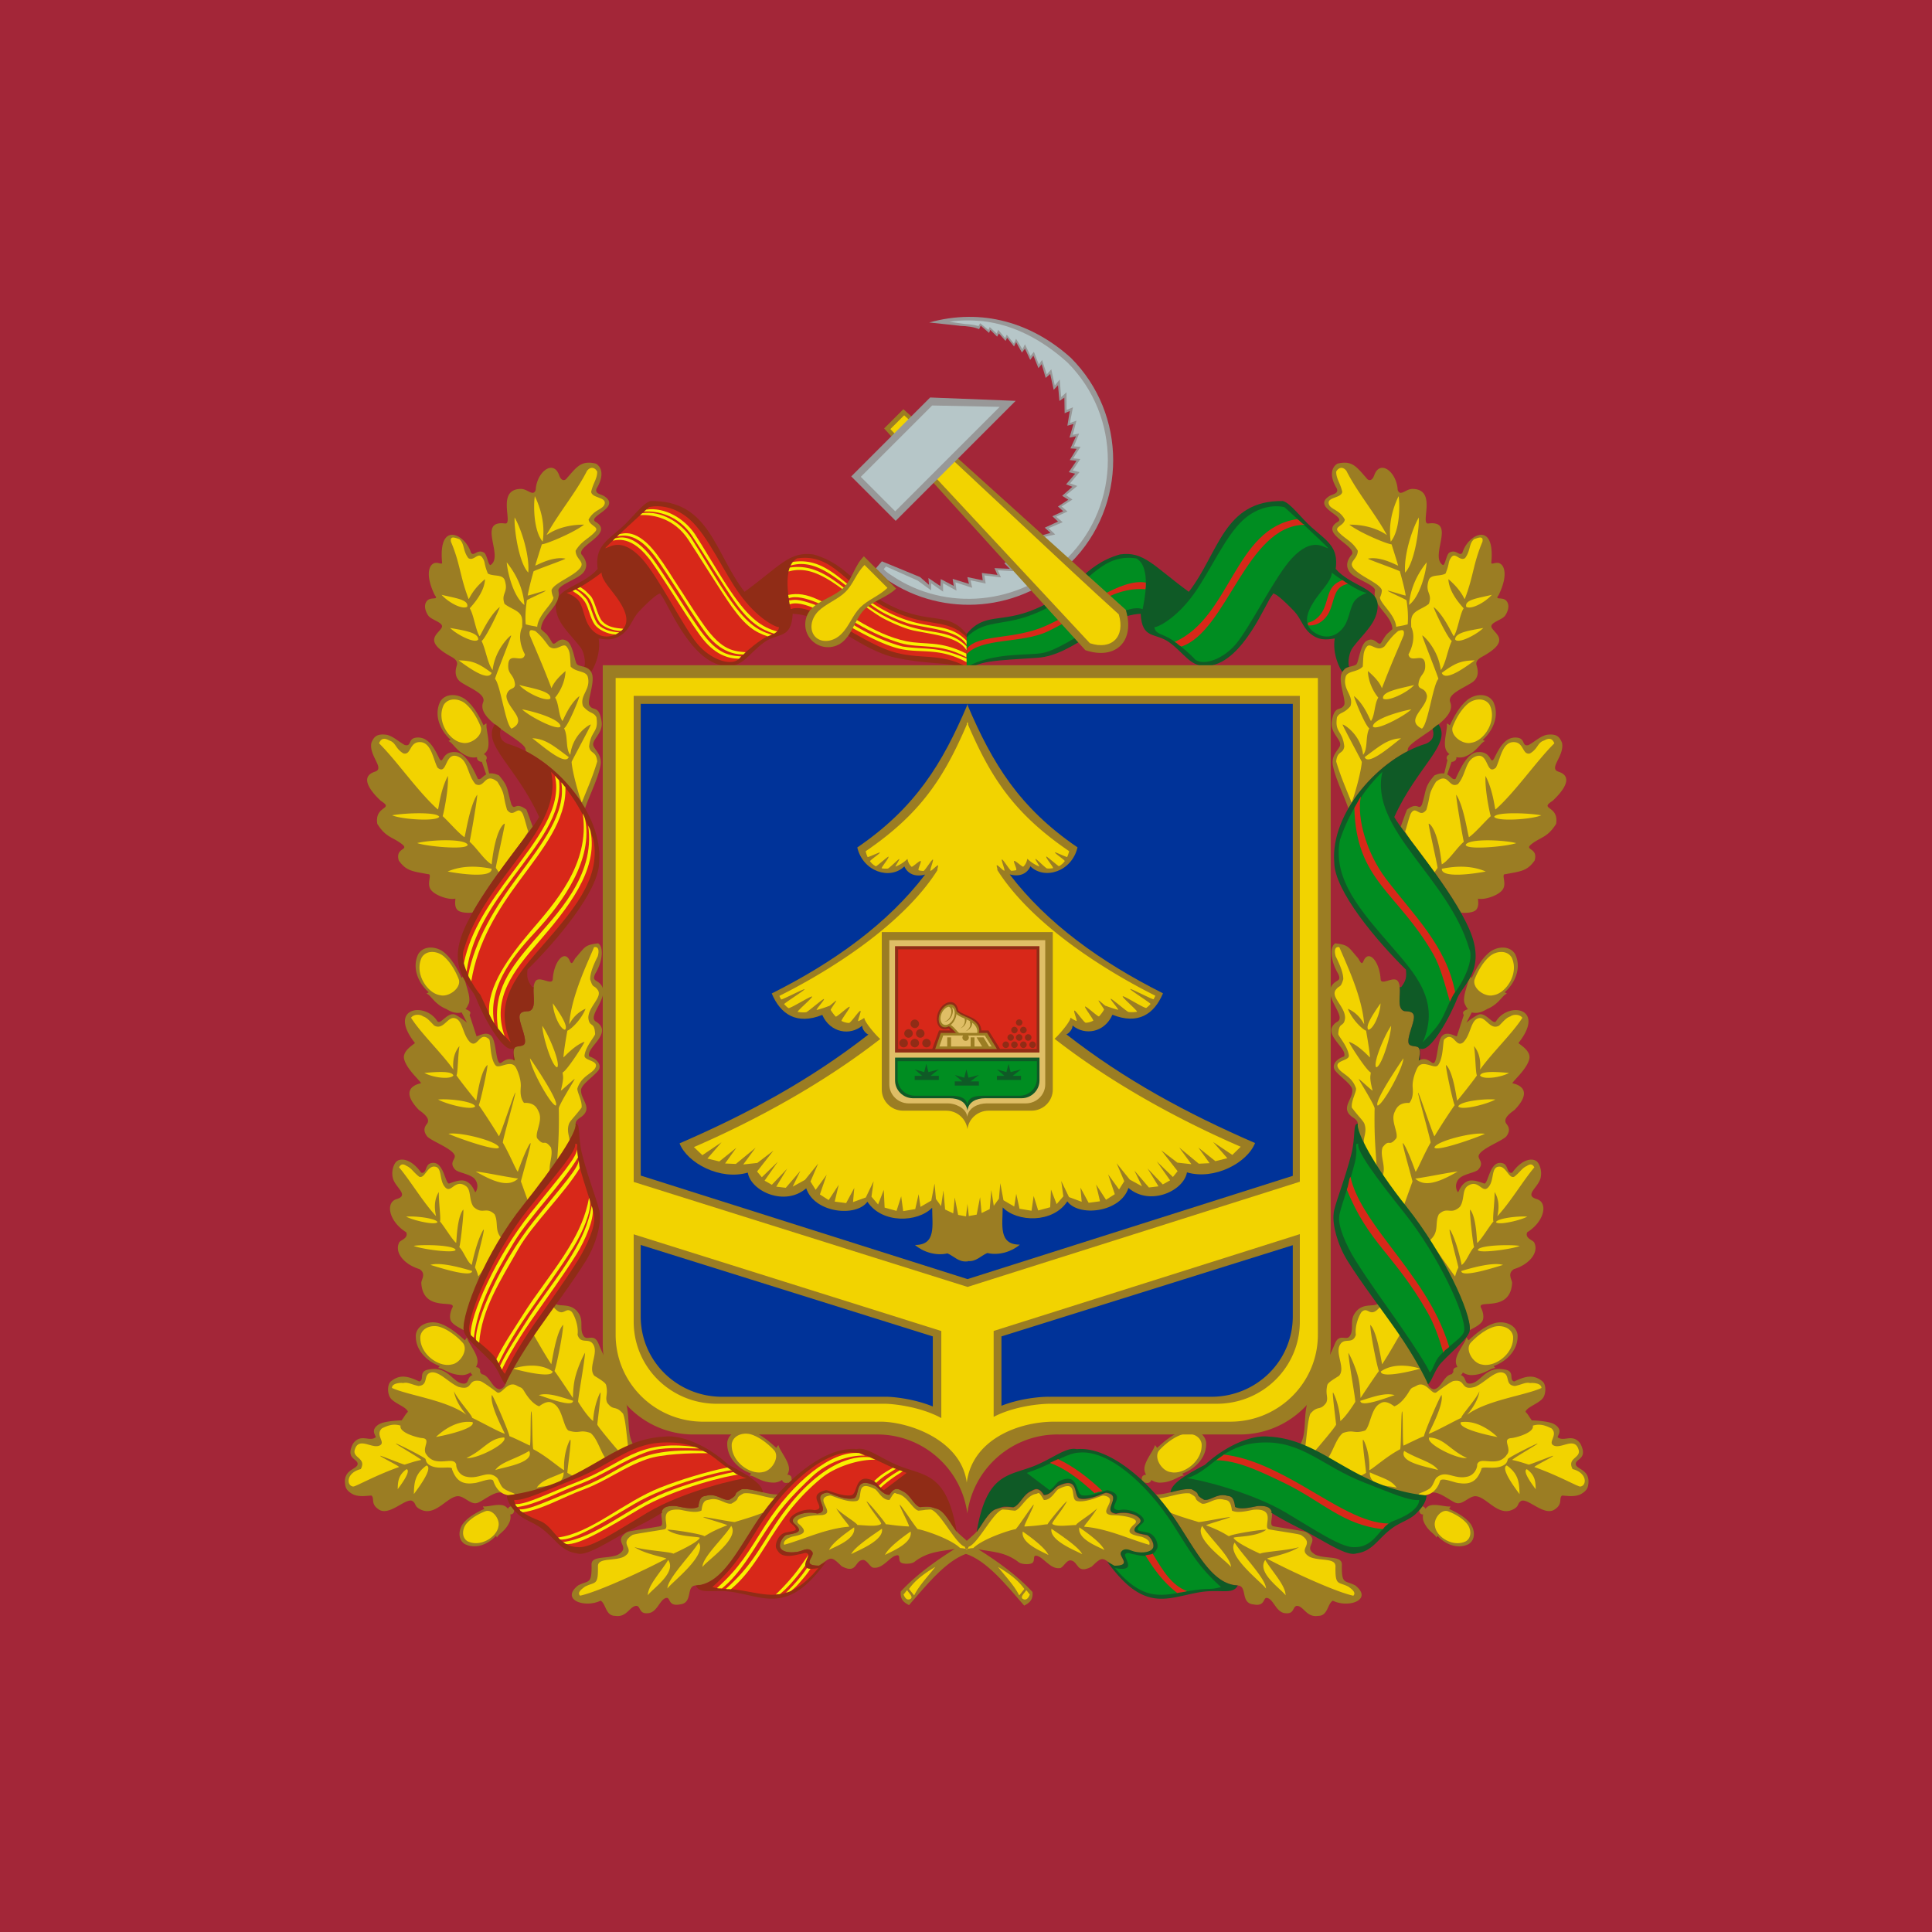 <svg id="flag-icons-ru-bry" class="fi fi-ru-bry" viewBox="0 0 512 512" xmlns="http://www.w3.org/2000/svg" width="512" height="512">
  <path fill="#a32638" d="M0 0h512v512H0Z" style="clip-rule:evenodd;fill-rule:evenodd;stroke-width:1"/>
  <g style="stroke-width:1.334">
    <g fill="#9b7d23" style="clip-rule:evenodd;fill-rule:evenodd;stroke-width:1.898">
      <path d="m671.84 533.72.064.021c.015.764.53 1.379 1.155 1.376a1 1 0 0 0 .208-.027c-.166.89-.097 1.808.204 2.549 1.378 3.33 3.916 4.317 4.458 5.577.128.295.269-.702.489-.464 2.562 2.813 6.933 4.804 10.923 2.855 2.675-1.665 2.202-5.429.377-7.559-2.169-2.529-5.573-4.065-7.267-4.89.146-.262.62-.811.426-.879-1.56.31-5.654-1.229-7.724-.077a3.5 3.5 0 0 0-1.063.942c-.179-.494-.587-.838-1.054-.835q-.042 0-.08.002c-.307.441-.675.912-1.116 1.409m30.866-49.673c-7.609-1.797-8.92 4.72-12.921 4.854-2.126.072-1.024-2.194-3.231-3.056.293-.138.522-.361.641-.658q.049-.121.069-.247c.932.599 2.007.946 2.987.947 4.418-.023 6.712-2.448 8.395-2.48.394-.008-.676-.633-.302-.77 4.379-1.606 8.661-5.647 8.296-11.08-.653-3.81-5.143-5.012-8.405-3.925-3.875 1.291-7.195 4.446-8.914 5.987-.229-.287-.635-1.08-.8-.89-.372 1.913-4.014 5.849-3.662 8.731.072.588.278 1.14.579 1.641-.646-.023-1.227.279-1.438.813a1.23 1.23 0 0 0-.021.823l-.586.829c-2.878.426-3.563 4.895-6.251 5.333-.454.022-1.745-.471-2.122-1.783l-.013.011c-1.102-2.597-3.603-11.216-9.609-19.878-2.327-3.356-4.917-6.862-7.51-10.375.261 4.543-6-.079-9.118 5.782-1.308 2.461.113 5.321-1.465 7.5-1.253 1.729-3.651-1.232-5.23 2.679-2.57 6.366-6.33 12.449-8.845 18.292-2.793 6.488-.695 12.932-3.469 17.435 11.528 5.737 19.594 17.764 44.362 17.881 1.132-.753 1.761-1.396 2.471-1.057 2.456-.247 5.699 2.494 7.951 3.541s4.129-1.435 6.367-2.122c3.988-1.221 8.355 7.294 13.95 4.638 2.635-1.248 1.412-2.119 3.127-3.129 2.403-.938 8.025 5.472 11.697 3.101 3.146-2.032 1.384-3.971 2.675-4.965 1.762.092 4.805.64 6.909-.653 1.577-.97 2.12-1.861 2.313-2.947 1.017-5.734-4.253-5.516-4.366-7.52-.111-1.981 4.444-1.707 1.613-7.245-2.662-3.617-5.634-.651-7.79-2.088-1.038-.238 2.373-2.46-1.438-4.755-1.782-1.073-6.94-1.346-7.929-1.353-.979-1.309-1.283-2.091-2.226-3.03.508-1.816 5.087-2.978 6.335-5.13.96-1.654.876-4.33-.146-5.46-3.355-2.9-6.371-1.919-10.201-.12-1.931-.596.222-3.234-2.729-4.102m-53.42 76.153c-3.727-1.935-4.862-.154-4.724-7.383.061-3.241-5.69-1.844-9.351-3.465-4.988-2.935 2.249-4.509-3.219-7.968-.638-.405-7.89-1.387-11.57-2.059-1.547-.281-.342-2.732-.582-4.7l-.294-.188q.122-.082.232-.165c-.301-1.326-1.432-2.338-4.821-2.129-1.201.075-5.819 1.56-8.13.316-.473-4.052-1.838-3.688-2.941-3.979-3.402-.9-5.753 1.864-7.989 1.468-3.951-2.229-.556-1.682-4.412-3.73-3.537-.505-9.059 2.058-12.682 1.832 2.929 3.304 5.733 7.01 8.303 11.014 6.658 10.378 11.568 19.521 19.129 20.969.542-.005 1.189.055 2.057.279 2.752.712.557 6.182 5.025 6.605 4.535.883 3.134-2.914 5.101-2.217 2.229.79 3.052 5.398 6.535 5.339 3.03.211 2.157-2.893 4.057-2.574 2.153.36 3.222 4.134 7.188 3.494 3.46.032 3.228-4.292 5.171-5.357 5.681 2.758 14.296-.404 7.917-5.402m-74.346-36.205.113-.13c.874.337 1.813.037 2.096-.675q.049-.121.069-.247c.932.599 2.007.946 2.986.946 4.419-.021 6.713-2.446 8.396-2.48.393-.008-.676-.632-.302-.769 4.379-1.606 8.66-5.647 8.296-11.08-.653-3.81-5.144-5.013-8.405-3.925-3.875 1.291-7.196 4.446-8.915 5.987-.229-.287-.634-1.08-.799-.89-.372 1.913-4.015 5.849-3.662 8.732.071.587.278 1.139.578 1.64-.645-.022-1.226.279-1.438.813a1.23 1.23 0 0 0-.021.823l-.125.177q.57.53 1.133 1.078m119.96-105.78c-2.196-.813-4.347-1.508-5.927-.834-2.624 1.12-3.149 4.259-3.439 3.835-1.212-1.78-.504-3.899.552-4.871 1.714-1.58 5.67-2.009 6.646-3.049 2.336-2.493-.201-3.654.183-4.994.707-2.47 8.697-5.261 9.838-6.878.832-1.182 1.371-2.543.042-4.198-1.353-1.683.408-3.338 2.751-5.003 6.814-7.024 1.5-8.985-.638-9.431-.689-.145 5.127-4.878 5.906-8.706.604-2.978-3.844-5.214-3.838-5.562 9.812-12.421-3.5-14.682-7.907-7.712-1.061 1.571-3.555-3.249-6.183-2.319-1.084.385-3.702 2.33-4.323 2.883l1.901-3.632c1.827.448 3.565-.067 5.416-1.208 4.098-1.655 5.331-4.758 6.883-5.41.362-.152-.862-.337-.564-.603 3.473-3.113 5.957-8.452 3.606-13.363-2.015-3.299-6.631-2.755-9.261-.539-3.122 2.634-5.039 6.795-6.065 8.861-.118-.066-.282-.19-.447-.305a26 26 0 0 1-.816 1.563c-.611 2.483-2.198 6.229-1.121 8.196.283.52.576 1.267 1.041 1.622-.608.217-1.762.713-1.762 1.286 0 .285.105.55.285.772l-2.479 7.599c-1.32-.425-4.037-2.049-5.524.274-1.527 2.386-1.331 10.247-3.173 9.039-1.125-.738-2.446-1.909-4.652-.86l-.007.003q-.014.006-.024.013-.04.018-.08.04c.279-1.461.703-3.599-.021-4.495-.725-.897-3.282-.163-3.59-1.738-.449-2.302 2.033-7.075 1.909-9.316-.125-2.242-2.917-1.68-3.582-1.963a2 2 0 0 1-.119-.056l-.049-.025q-.038-.02-.073-.041l-.055-.031-.059-.039-.04-.026q-.036-.026-.07-.053l-.06-.048a1 1 0 0 1-.08-.069q-.046-.043-.088-.087l-.02-.021-.073-.084-.017-.02-.063-.082q-.007-.011-.016-.021a2 2 0 0 1-.075-.113 3.2 3.2 0 0 1-.381-.949l-.001-.009a7 7 0 0 1-.158-1.314l-.002-.041c-.056-1.653.237-3.644.071-5.297h.001c-.075-.757-.248-1.441-.594-1.992-1.371-2.189-5.749 1.522-6.146-.638-.339-6.386-4.122-10.723-5.979-6.779-.738 2.035-1.325.174-2.009-.822-3.477-3.904-3.157-4.652-8.046-5.229-1.998 1.196-1.751 6.165 1.055 10.816.803 1.898.254 2.008-.852 2.735-6.336 4.174 4.599 12.295.317 14.256-5.933 4.065 3.944 9.064 2.597 12.169-3.044.946-4.527 3.327-3.104 5.066 1.914 2.343 6.396 5.127 6.003 7.145.017 3.097-4.368 6.216.146 9.281.851.576 1.766 1.252 1.779 2.249l.035.001c-.652 2.826 4.124 15.926 15.644 30.385 13.214 16.585 24.452 36.502 23.903 42.434q0 .061-.004.123l-.001.006q0 .02-.003.039c.884-.596 3.17-1.529 4.233-2.896 1.008-1.296.534-3.488-.25-5.055-1.578-3.158 10.392 1.871 10.98-8.765.019-1.134-1.862-3.291.664-4.883 5.25-1.567 8.966-5.793 7.141-9.404-.434-.859-3.344-1.45-2.482-3.597 6.137-3.804 7.469-10.51 3.4-11.728-4.67-1.398.573-4.087 1.356-7.522.501-2.202-.175-4.31-.982-5.4-1.376-1.86-5.476-1.513-9.059 3.598-1.974.43-1.324-2.689-3.258-3.307-4.669-1.489-5.105 7.153-6.593 7.143m21.846-158.54c-2.434.776-3.215 1.809-6.155 3.57-2.682.689-.922-2.349-4.26-2.621-4.321-.352-6.376 4.185-8.043 7.517-1.487 2.194-.682-2.883-5.866-2.364-3.458.347-5.801 5.388-7.688 9.42-1.031.559-1.567-.828-2.957-1.54l1.551-4.453c.938-.01 1.697-.636 1.697-1.402q0-.13-.027-.255c1.089.211 2.216.137 3.126-.226 4.097-1.655 5.33-4.756 6.882-5.41.362-.152-.862-.336-.565-.603 3.474-3.113 5.958-8.451 3.608-13.362-2.016-3.298-6.632-2.754-9.261-.537-3.122 2.633-5.039 6.793-6.066 8.86-.319-.182-.989-.769-1.072-.531.362 1.915-1.565 6.919-.172 9.467.284.519.68.955 1.145 1.31-.608.216-1.035.712-1.035 1.286 0 .285.105.55.285.772l-1.143 4.74c-.855-.137-1.964-.001-3.461.677-3.5 4.043-2.733 4.738-4.397 10.276-1.263 2.405-1.242-1.264-5.306 1.82-.716 1.788-1.603 4.351-2.224 6.034 4.836 6.75 15.035 19.285 21.264 30.322.06.01.119.023.18.031 1.198.165 4.209.12 5.217-.993 1.294-1.432.464-4.038.724-3.959 1.941.583 7.219-1.008 8.702-3.266 1.485-2.259-.73-5.459.914-5.364 5.467-1.021 7.739-1.107 10.329-4.833 1.419-4.833-4.335-3.439-.771-6.05 3.161-2.316 5.395-2.158 8.364-6.897 1.063-6.66-6.268-4.92-1.226-8.152 2.469-2.306 8.201-8.31 2.08-10.273-3.682-1.165 2.161-5.57 1.239-10.193-.876-2.225-2.041-3.381-5.612-2.818m-24.615-24.687c-.442-1.526 1.258-2.532 1.964-2.918 10.085-5.519 4.901-7.832 3.472-10.177-1.149-1.885 3.518-2.721 4.658-4.338.833-1.182 1.861-3.52.531-5.175-1.353-1.683-4.379-.114-2.818-2.072 3.492-7.123 2.088-10.938-.051-11.385-1.227-.256-2.538.693-2.523-.1 1.447-15.164-8.325-9.889-10.188-3.563-1.059 1.571-2.13-1.34-4.585-.02-1.09.586-1.485 4.428-2.31 4.428-4.967-3.014 4.925-15.986-5.168-14.689-3.101.397 3.326-12.146-5.589-12.22-2.405-.021-4.326 2.855-5.235.374-.339-6.386-6.271-11.016-8.323-5.118-.738 2.035-2.01 1.933-2.692.937-3.477-3.903-4.988-6.408-10.267-5.128-1.999 1.195-3.051 4.124-.245 8.774.803 1.898-1.601 2.007-2.707 2.736-6.337 4.173 7.011 7.286 2.729 9.246-5.932 4.065 6.727 8.138 5.379 11.241-2.263 2.608-2.105 4.771-.682 6.512 1.914 2.342 9.169 4.425 8.775 6.441-1.06 5.421 5.925 8.333 6.164 13.513-2.057 2.076-1.713 1.008-3.883 4.68-1.092 1.896-2.244-2.505-5.432-.378-1.91 1.275-2.582 6.864-3.311 8.015-.751 1.185-4.751.405-5.521 3.981-.688 3.189 1.854 9.165 1.075 10.567-1.325 2.392-3.358-.309-4.35 5.749-.699 4.285 3.955 6.686 2.801 8.86-.872 1.64-3.025 3.407-2.414 6.693.892 4.781 4.134 11.092 5.464 15.181 4.837-8.397 12.586-15.807 20.739-20.09.176-.242.27-.467.269-.682-.009-1.685 4.604-4.277 8.762-7.293l-.013-.043c1.218-.919 1.56-1.311 2.099-1.582l.012.019c3.018-2.468 5.216-5.144 4.149-7.796-1.168-2.901 4.653-4.981 7.754-7.063 3.216-2.159 1.479-5.924 1.511-6.117M487.96 526.23c1.749.717 2.972 1.563 4.064 2.936 1.165 1.444 2.206 3.053 3.498 3.374.39-.037.733-.067 1.043-.095 1.592-.202 4.696.253 5.959 1.166 2.589 1.871 3.737 4.79 5.604 7.187q.166.239.333.473l-.047-.268.06.044c.221.655 3.536 3.146 3.871 3.795 1.006 1.949-.665 2.043 0 4.011-7.424 2.41-14.023 10.594-20.726 18.319-1.497-.82-3.257-1.772-2.917-4.823 5.257-5.68 12.088-10.637 19.116-15.069-4.544.94-9.418.766-14.358 4.658-1.146.759-3.935.791-4.738.155-1.034-.82-.008-2.688-1.367-2.532-2.417.278-4.901 4.844-8.27 4.379-1.157.045-2.306-2.896-3.835-2.731-2.92.313-1.971 5.133-7.451 2.203-4.054-3.999-3.746-3.015-7.991-.186-6.532-.018-1.363-3.258-2.359-4.818-.996-1.562-2.705-.875-3.911-.425-1.825.682-6.335 1.077-7.413-1.119-.619-1.62 1.231-4.246 2.203-4.489 3.495-.699 6.297-.947 2.78-3.997-2.374-2.059 3.27-4.839 8.062-3.583 5.576-.633-2.711-6.47 3.495-7.382.723-.106 5.68 2.718 9.245 2.06 2.718-.503-.133-8.269 7.789-4.435 1.049.509 2.837 3.336 5.033 3.146 1.218-2.058 2.32-2.23 3.228-1.954" style="stroke-width:1.334" transform="translate(-127.813)scale(.75)"/>
      <path d="M535.98 526.36c-1.749.718-2.975 1.565-4.067 2.938-1.165 1.445-2.207 3.055-3.501 3.377-.39-.037-.734-.067-1.044-.095-1.595-.202-4.698.253-5.964 1.167-2.593 1.872-3.741 4.795-5.61 7.193l-.333.473.047-.267-.06.043c-.222.656-3.54 3.148-3.875 3.798-1.006 1.952.667 2.046 0 4.015 7.431 2.413 14.037 10.604 20.745 18.337 1.499-.821 3.26-1.775 2.92-4.829-5.262-5.684-12.1-10.646-19.134-15.082 4.55.941 9.428.767 14.372 4.662 1.146.76 3.938.792 4.742.155 1.034-.82.008-2.69 1.368-2.534 2.419.278 4.905 4.849 8.277 4.384 1.158.044 2.308-2.899 3.839-2.735 2.923.315 1.972 5.139 7.457 2.206 4.059-4.003 3.749-3.019 7.999-.187 6.537-.018 1.364-3.26 2.36-4.822.997-1.563 2.708-.876 3.915-.425 1.826.682 6.341 1.078 7.42-1.12.621-1.623-1.232-4.25-2.204-4.493-3.498-.7-6.303-.948-2.783-4.001 2.376-2.061-3.272-4.844-8.069-3.587-5.581-.634 2.715-6.477-3.498-7.389-.723-.105-5.685 2.722-9.254 2.063-2.721-.503.134-8.276-7.796-4.439-1.05.509-2.839 3.338-5.038 3.147-1.218-2.056-2.321-2.228-3.231-1.953" style="stroke-width:1.334" transform="translate(-127.813)scale(.75)"/>
    </g>
    <path fill="#abd3f1" d="M394.33 245.89h235.38v220.92l-.002.002.002.182c0 16.073-13.038 28.871-29.079 29.015l-.003.003h-58.462v.015a27 27 0 0 0-.854-.015c-5.429 0-27.423 2.305-29.293 16.688-1.87-14.384-25.019-16.691-28.906-16.688q-.344 0-.684.01v-.01h-59.483l-.01-.009c-15.824-.394-28.608-13.093-28.608-29.009l.002-.182-.002-.002V245.89Z" style="clip-rule:evenodd;fill-rule:evenodd;stroke-width:1.898" transform="translate(-127.813)scale(.75)"/>
    <path fill="#f2d300" d="M642.56 166.67c0 2.554 1.359 3.769 2.144 7.106-.28 2.292-5.387 1.814-4.774 4.232.531 2.102 3.785 1.943 5.684 5.605-.413 2.273-3.944 2.478-2.299 4.289 2.319 2.557 4.813 3.201 6.878 6.697-.056 3.058-3.297 3.812-1.663 6.02 2.24 3.025 9.48 5.419 10.176 7.964-.057.69-.168 1.454-.673 2.531.122 2.23 5.318 5.955 5.734 10.375.927-.263 1.536-.2 4.054-.881.225-2.669.042-5.513-.415-8.478-.042-.273-6.577-3.1-6.622-3.376-.047-.275 6.392 1.917 6.341 1.64-.51-2.772-1.236-5.563-2.068-8.485-.098-.344-11.166-4.168-11.268-4.515 4.843-.964 10.764 2.781 10.661 2.434-.738-2.476-1.536-4.984-2.332-7.5-1.397-.002-11.157-4.017-14.911-6.946 9.21-.028 13.471 4.041 13.246 3.629-4.198-7.674-10.393-14.945-14.297-22.655-1.537-1.925-3.081-.798-3.596.314m48.731 23.823c-1.948 1.653-1.147 3.948-3.184 6.705-1.928 1.27-3.457-2.271-4.904-.24-1.258 1.764-.443 1.882-2.005 5.7-2 1.156-5.256.101-5.982 2.436-1.389 4.459 1.429 4.421.101 8.259-2.366 1.936-5.511 2.308-6.136 4.982-.228.974-.11 1.946-.123 3.181 1.663 3.601.202 7.579-.962 9.73.721 3.412 5.429-.987 5.869 3.266.393 3.998-1.943 3.397-2.358 7.307-.004 2.092 2.36.835 3.028 4.016.023 4.41-7.995 8.55-1.801 11.631 2.18-1.556 3.852-15.309 5.817-17.575.181-.209-5.85-15.119-5.669-15.333.18-.212 5.689 4.795 6.528 12.205 1.783-2.183 2.415-7.316 3.905-10.269-1.497-.956-6.594-11.682-6.396-11.983 3.869 3.067 6.919 10.57 7.117 10.267 1.41-2.165 2.052-7.599 3.455-9.834-.903-1.066-5.196-5.549-5.393-10.307 4.946 4.179 5.639 7.421 5.807 6.986 3.133-8.168 2.877-12.229 6.227-20.195.474-2.415-1.761-1.261-2.941-.935m-26.841 32.47c-1.946 1.652-2.754 2.64-4.791 5.397-2.732 2.275-4.964-1.566-6.312.161-1.331 1.708-1.147 3.29-1.402 7.007-2 2.162-5.504 1.367-6.083 3.743-1.087 4.458 3.036 6.432 1.71 10.27-2.469 2.841-3.601 1.906-4.729 3.877-.893 5.541 1.977 4.594 2.573 10.347-.412 2.791-2.447 1.386-2.862 5.296 1.6 5.441 3.478 9.55 5.45 14.542 1.074-2.662 3.349-10.786 3.605-14.358.019-.275-6.955-13.009-6.774-13.221.18-.212 6.393 3.286 7.231 10.696 1.783-2.183.706-6.41 2.196-9.364-1.495-.956-5.589-11.078-5.39-11.379 3.868 3.066 5.813 9.061 6.011 8.758 1.41-2.163 1.147-5.991 2.551-8.225-.903-1.066-3.488-4.645-3.685-9.402 4.947 4.178 4.837 6.415 5.003 5.979 3.134-8.166 4.283-10.619 7.635-18.585.474-2.416-.757-1.866-1.937-1.539m51.574 38.688c-2.433.776-2.035 2.81-4.976 4.57-2.682.689-2.101-3.712-5.439-3.983-4.323-.354-4.924 5.639-6.591 8.972-3.753 3.285-2.379-6.697-7.951-3.546-2.905 1.641-2.811 6.388-5.514 9.419-3.371 1.672-3.16-4.466-7.738-.841-2.955 4.771-1.735 4.375-3.4 9.912-2.44 3.224-3.688-1.991-5.577 1.457-.741 1.849-1.302 4.529-1.927 6.205a127 127 0 0 0 2.065 3.218c2.466 3.272 5.399 7.127 8.329 11.197.18-.246.498-.706 1.073-1.554.153-.228-3.381-15.491-3.133-15.617.247-.125 3.201 1.643 4.616 14.359 2.486-1.328 5.271-5.823 7.783-7.976-.475-1.996-2.953-16.407-2.652-16.609 2.838 4.32 4.206 15.17 4.505 14.967 2.134-1.453 5.516-5.445 7.671-7.415-.423-1.332-2.146-9.571-1.841-14.217 2.957 5.761 3.221 12.145 3.569 11.835 6.933-6.15 14.582-17.289 20.743-23.351-.871-2.226-2.399-1.655-3.615-1.002m-6.142 150.36c-1.704.729-2.46 2.339-4.463 3.814-1.888.685-2.79-3.636-5.22-3.6-3.146.045-1.556 5.007-4.053 7.445-2.059 2.04-3.368-3.232-7.174-.571-1.983 1.388-.993 4.978-2.735 7.354-3.25 2.965-4.369-.297-7.424 2.639-1.579 3.195.425 6.264-3.354 9.3 3.255 4.278 7.754 10.965 9.102 12.615.034.009.396-1.682 1.173-3.106.095-.175-3.431-12.985-3.092-13.432.123-.16 2.342 3.419 4.246 12.505 1.702-1.132 2.726-4.572 4.391-6.301-.481-1.408-1.747-13.169-1.376-13.25 2.35 2.923 2.313 11.934 2.514 11.767 1.441-1.197 4.283-6.008 5.704-7.58-.398-.933.493-7.018.393-10.394 2.534 3.955.8 8.716 1.028 8.469 4.579-4.922 8.992-12.397 13.021-17.203-.786-1.546-1.849-1.029-2.681-.471m-5.709-52.9c-1.585.537-2.279 1.56-4.057 3.3-3.129 1.702-4.625-3.043-7.024-2.669-3.109.482-2.791 5.683-5.602 8.528-2.771 2.307-3.361-4.169-6.761-1.005-.537.499-.206 6.59-2.206 9.13-1.279 1.626-5.585-2.41-7.325 1.016-.849 1.673-1.733 4.295-1.636 6.502.053 1.167.43 3.823-1.151 5.814-3.95-.241-4.764 2.247-5.231 3.252-1.441 3.095 1.389 7.139.629 9.207-2.807 3.389-2.253-.108-4.868 3.223-1.119 3.385 1.715 7.33-.335 10.608 3.818 3.783 6.24 8.594 7.807 10.039.034.005 2.528-7.052 3.099-8.57.07-.187-3.682-13.06-3.407-13.548.099-.175 1.355 1.365 4.505 10.098.67-.594 2.616-5.562 5.285-10.268.24-.425-4.613-17.294-4.387-17.655.228-.36 5.536 15.786 5.788 15.368 3.082-5.129 6.432-10.031 7.112-10.972-.673-1.328-3.394-14.067-3.037-14.2 2.733 2.568 3.783 12.765 3.958 12.572 1.261-1.385 5.775-7.139 6.962-8.893-.523-.869-.486-7.019-1.057-10.348 3.062 3.564 2.005 8.52 2.198 8.243 3.849-5.511 11.581-12.936 14.9-18.255-.992-1.421-3.412-1.183-4.159-.517m6.902 129.59c-1.62-.418-2.927.552-5.365 1.036-3.551-.285-1.716-3.597-3.929-4.597-2.866-1.295-6.596 3.396-10.176 4.899-5.389 1.567-3-2.863-7.574-2.073-.724.125-3.121 1.788-6.02 3.972-1.651 1.246-3.687-4.248-7.017-2.333-1.625.936-1.663.347-2.788 2.248-.594 1.006-2.717 4.257-5.132 5.061-3.173-2.362-4.395-1.381-5.334-.797-2.899 1.803-3.234 8.053-5.003 9.367-4.201 1.304-3.799-.5-7.811.859-2.691 2.144-3.657 7.506-6.139 9.928 3.054 2.142 6.257 4.383 10.027 6.353.574-.27 1.137-.539 1.658-.794 1.234-.603 2.239-1.127 2.617-1.403.16-.118-1.528-11.469-1.032-11.728.177-.093 2.523 4.516 2.194 10.754.885-.131 6.054-4.869 10.861-7.35.433-.224.335-13.223.722-13.4.389-.178.112 12.301.552 12.087 5.385-2.607 6.104-2.909 7.188-3.323.163-1.48 5.838-14.62 6.209-14.536.885 3.645-4.799 13.742-4.548 13.676 1.813-.469 9.562-4.79 11.515-5.609.036-1.014 5.073-6.307 6.417-9.405-.701 4.493-4.581 8.469-4.312 8.268 6.894-5.139 20.551-6.799 26.239-9.436-.05-1.736-3.029-1.874-4.019-1.724m-64.193 71.942c-3.612-1.875-4.715-.148-4.58-7.159.06-3.145-5.519-1.787-9.069-3.36-4.837-2.846 2.182-4.373-3.12-7.729-.619-.392-7.652-1.344-11.222-1.994-2.64-.481 2.979-7.478-5.301-6.966-1.166.072-5.644 1.512-7.884.306-.459-3.93-1.784-3.576-2.854-3.859-3.299-.872-5.578 1.809-7.747 1.425-3.832-2.164-.539-1.632-4.28-3.618-2.982-.427-7.418 1.396-10.834 1.736a88 88 0 0 1 4.003 5.093c4.002 1.61 8.728 2.878 9.902 3.292.459.162 10.758-1.899 11.153-1.739s-8.871 2.727-8.415 2.9c5.59 2.129 6.985 3.354 8.03 3.858 1.188-.897 12.938-2.604 13.131-2.275-3.521 2.689-11.813 2.302-11.479 2.894.918 1.632 7.432 4.691 9.368 5.552.762-.67 10.568-1.204 13.744-2.353-3.75 2.572-11.758 3.85-11.245 4.125 7.205 3.864 23.815 11.65 30.433 13.072 1.225-1.23-.945-2.584-1.734-3.201m-73.368-17.686c-3.496-.699-5.73-1.401-2.213-4.451 2.375-2.06-4.179-3.137-8.062-3.13-5.576-.633 3.28-6.018-2.927-6.927-.724-.106-5.793 2.604-9.36 1.946-2.719-.503.815-8.043-6.539-4.209-1.035.541-2.611 4.018-5.147 3.827-2.018-3.404-1.723-2.315-2.813-2.139-3.369.544-5.271 5.396-7.408 5.929-4.38-.419-.134-.136-4.359-.43-3.428.975-8.687 12.128-12.045 13.197-.331 1.768-2.211.7 1.684.437 3.521-3.429 13.5-6.546 14.897-6.658.486-.038 5.99-8.608 6.416-8.623s-3.701 7.689-3.215 7.662c5.973-.328 6.951-.798 8.111-.763.721-1.303 6.559-8.32 6.869-8.101-2.124 3.89-5.654 7.589-5.109 7.994 1.501 1.116 6.199.354 8.317.353.425-.921 5.077-3.58 7.512-5.921-2.38 3.875-5.087 6.481-4.507 6.524 8.152.601 16.613 4.707 22.896 6.381.618-1.62-2.028-2.654-2.998-2.898m85.551-82.474c-4.567 6.433-4.92.832-7.441 3.017-.553.479-2.597 4.461-2.119 8.155-1.15 3.64-4.085.738-5.646 3.59-1.713 3.128 2.074 8.182-.288 10.899-2.784 1.72-3.992 2.53-4.175 3.347-.744 3.332.495 4.141-.355 6.171-2.296 3.098-2.867.682-5.628 3.896-.985 2.589-1.237 8.093-1.84 11.98a55 55 0 0 1 2.931 1.794c2.907-3.376 7.576-8.9 8.013-9.922.078-.182-1.403-10.898-1.107-11.375.104-.169 2.334 4.409 2.598 10.11.695-.563 2.401-2.179 5.275-6.76.259-.414-2.172-13.359-2.423-17.326-.015-.237 2.259 3.957 3.434 8.464.916 3.504.779 7.589.896 7.41 3.307-4.984 5.744-8.57 6.466-9.479-.614-1.355-3.08-13.417-3.047-16.327 2.618 2.685 4.063 14.138 4.203 13.921 3.249-5.029 5.176-8.706 7.168-11.938a58 58 0 0 0-.579-.852c-1.976-2.849-4.142-5.802-6.336-8.775m-16.678-122.54c1.053 2.095 2.723 5.604 2.672 8.09-1.042 3.407-1.211 1.793-2.662 3.74-1.879 2.521 3.316 5.89 3.305 9.89-.362 3.587-2.183 1.067-2.394 5.706-.033.732 3.383 4.366 3.734 7.579.227 2.057-5.797 1.654-3.551 4.771 1.288 1.787 4.666 2.712 6.04 6.75.376 1.106-1.721 4.357-1.454 6.889 2.199 2.956 4.086 4.697 4.455 5.742 1.139 3.219-.884 5.33.021 7.339.104 1.212.323 2.109.698 2.972l.195.42c.689 1.384 1.789 2.799 3.45 5.428-.34-6.799-.951-10.784-.762-21.584.021-1.201-5.516-9.957-5.605-10.373-.091-.417 5.006 4.492 4.883 4.019-1.392-5.336-.506-5.271-.679-6.419-1.41-.477-7.813-10.437-7.649-10.781 3.628 1.244 7.417 5.735 7.408 5.477-.07-1.871-.999-7.331-1.381-9.414-.981-.253-4.781-3.582-6.434-7.73 4.32 1.847 5.8 5.766 5.774 5.43-.75-9.766-6.103-20.842-8.785-27.206-1.704-.323-1.816 1.421-1.279 3.265m22.226-162.62c-2.085 4.274-3.707 9.939-2.78 16.067 3.182-3.774 3.293-12.535 2.78-16.067m32.942 34.852c-4.608 1.176-9.693 1.629-9.056 4.229 1.735 1.114 6.695-1.553 9.056-4.229m17.461 77.912c-4.678-.854-16.006-1.234-16.634.547 1.111 1.736 13.372.9 16.634-.547m-4.959 141.81c-3.438-.293-10.715.643-11.044 1.973.924 1.175 8.788-.702 11.044-1.973m-11.259-41.38c-4.424-.376-12.686.743-13.109 2.455 1.187 1.511 10.208-.821 13.109-2.455m4.825-9.397c-4.425-.376-9.808-.781-10.231.93 1.187 1.514 7.33.705 10.231-.93m-45.403-24.591c-2.527 3.65-5.555 8.12-4.28 9.34 1.903-.278 4.254-6.01 4.28-9.34m3.739 7.961c-2.527 3.651-6.52 13.428-5.246 14.648 1.904-.278 5.222-11.317 5.246-14.648m4.342 11.46c-2.525 3.652-10.379 15.479-9.104 16.698 1.904-.278 9.08-13.366 9.104-16.698m30.504-124.84c-1.679-2.747-5.524-2.294-7.713-.447-3.201 2.7-5.045 7.251-5.418 8.309-.779 3.062 3.643 6.242 6.608 5.476 4.477-.605 9.246-7.646 6.523-13.338m7.757 89.213c-1.678-2.748-5.523-2.293-7.713-.447-3.2 2.699-5.045 7.25-5.418 8.308-.778 3.062 3.644 6.242 6.609 5.476 4.477-.603 9.246-7.645 6.522-13.337m.494 133.85c-.544-3.173-4.284-4.174-7.002-3.269-3.972 1.324-7.369 4.87-8.106 5.715-1.856 2.556 1.075 7.147 4.114 7.532 4.381 1.097 11.417-3.681 10.994-9.978m-16.662 72.431c2.229-1.387 1.835-4.521.314-6.294-2.224-2.594-5.948-4.067-6.813-4.365-2.502-.616-5.066 3.014-4.423 5.426.522 3.648 6.297 7.491 10.922 5.233m-18.283-302.56c-4.608 1.177-11.604 2.232-10.966 4.833 1.736 1.113 8.606-2.157 10.966-4.833m4.42-43.35c-2.973 3.712-5.8 8.882-6.24 15.064 3.933-2.982 5.966-11.506 6.24-15.064m16.998 34.64c-4.753.136-6.663.763-11.661 4.428 1.241 3.327 8.773-2.335 11.661-4.428m3.875 74.613c-4.376-1.861-9.45-2.21-15.521-.968-.262 3.543 12.022 1.663 15.521.968m6.1 139.01c-3.288-1.041-10.449.838-14.748 2.157.057 2.576 12.269-1.413 14.748-2.157m-38.296 46.023c-3.29-1.04-7.82.673-12.119 1.992.057 2.577 9.64-1.247 12.119-1.992m9.04-9.369c-3.29-1.041-9.464-2.121-13.928 1.005.057 2.578 11.448-.26 13.928-1.005m35.105 44.341c-.136-3.448-.059-6.993-4.514-10.133-2.404.927 2.974 8.053 4.514 10.133m5.709-1.726c-.095-2.413-.041-4.894-3.158-7.092-1.684.648 2.079 5.635 3.158 7.092m-13.532-18.463c-2.497-2.383-7.566-6.068-12.95-5.224-1.082 2.339 10.396 4.801 12.95 5.224m-10.767 7.431c-6.188-2.869-7.863-6.917-13.302-7.271-1.568 2.047 9.751 7.781 13.302 7.271m-10.191 4.275c-1.915-2.871-7.043-3.795-11.988-6.778-2.06 4.346 9.588 5.807 11.988 6.778m-14.63 6.245c-1.915-2.869-5.232-3.466-9.521-5.462-.087 5.496 7.123 4.492 9.521 5.462m-39.267 37.98c.028-3.451-4.768-8.421-7.194-12.48-3.161 4.498 5.753 10.329 7.194 12.48m-64.017-15.981c-1.12-2.506-5.779-5.881-8.876-8.019-.801 4.301 7.123 6.938 8.876 8.019m57.089 13.595c.027-3.45-8.63-12.168-11.056-16.228-3.161 4.499 9.615 14.077 11.056 16.228m-64.934-12.123c-1.121-2.506-7.769-6.864-10.865-9-.801 4.3 9.111 7.92 10.865 9m52.555 4.513c.026-3.45-7.723-10.463-10.148-14.524-3.16 4.499 8.707 12.374 10.148 14.524m-64.484-4.225c-1.12-2.507-5.979-6.158-9.076-8.295-.801 4.3 7.323 7.214 9.076 8.295m144.62-135.53c-4.232.524-9.721 1.756-14.998 2.521 3.167 2.959 7.89 1.627 14.998-2.521m-20.015-153.06c-4.754.136-7.869 2.975-12.867 6.64 1.241 3.327 9.978-4.547 12.867-6.64m6.246-78.017c-2.38 4.117-5.323 13.284-4.829 19.463 3.441-3.542 5.093-15.904 4.829-19.463m22.802 39.039c-4.68.85-9.9 1.526-9.957 4.019.876 1.742 7.414-1.516 9.957-4.019m11.634 76.007c-4.607-1.182-16.754-1.657-17.848.584.07 1.949 14.492.63 17.848-.584m1.225 142.32c-3.409-.533-14.162-.287-14.796 1.405.186 1.404 12.458-.296 14.796-1.405m-12.274-39.604c-4.387-.687-17.038 2.594-17.853 4.772.238 1.805 14.843-3.345 17.853-4.772m-26.018-149.98c-4.68.85-13.52 3.538-13.576 6.03.876 1.742 11.033-3.527 13.576-6.03m49.541 254.08c-1.978-.988-4.046-1.787-6.606-.977.631 2.632-6.632 4.401-7.667 4.401-3.489.364.607 3.773-1.668 6.042.105 0-1.065 1.581-2.873 1.995-3.454.788-6.658-1.087-7.466 1.291.134.82-.678 3.618-3.38 4.273-4.817 1.169-7.515-2.511-10.87.29-.825.606-1.223 3.015-2.564 3.953-2.354 1.647-5.774 1.943-2.484 2.22 2.675.434 5.216-1.698 6.19-4.94.656-1.424 5.198.743 6.849.79 5.047.744 6.606-1.933 7.74-4.834-.255-1.414 3.987.007 6.938-1.065 1.908-.694 2.181-1.595 2.449-2.635.617-.776 10.177-5.553 10.474-5.448s-9.498 5.699-8.916 5.808c1.021.187 1.989.445 2.941.731.951.285 1.886.598 2.837.89.34.104 8.405-3.212 8.635-3.103.38.182-7.114 3.795-6.572 3.985 8.398 2.969 15.359 6.953 16.151 6.874 2.396-.237 2.592-4.843-2.691-6.164-2.111-4.011 3.081-3.846 2.11-6.889-1.44-4.769-6.227.025-8.923-1.521-1.966-1.127 1.793-3.672-.634-5.967m-186.27 56.733-1.817 2.272c-1.811-3.613-4.997-6.856-7.495-10.074 3.571 2.141 6.921 4.43 9.312 7.802m-.682 3.408c-.788-.811.907-2.089 1.323-2.998.454.417.835 1.104 1.289 1.521-.28.813-1.125 2.514-2.612 1.477m63.314-54.695c-.543-3.173-4.283-4.174-7.001-3.269-3.972 1.323-7.369 4.869-8.106 5.715-1.856 2.556 1.075 7.147 4.114 7.532 4.381 1.096 11.417-3.681 10.993-9.978" style="clip-rule:evenodd;fill-rule:evenodd;stroke-width:1.898" transform="translate(-127.813)scale(.75)"/>
    <path fill="#0f5a26" d="M665.01 348.79h.515c1.825-2.443 1.88-3.543 1.68-6.173-10.119-9.922-25.325-27.857-25.325-37.915-1.449-17.395 16.043-37.084 32.424-41.918 3.019-1.349 2.801-3.613 2.306-5.255 1.218-.919 1.56-1.311 2.099-1.582 4.862 6.918-7.532 14.812-15.626 32.743 3.018 5.578 20.436 25.53 26.578 39.828 6.145 14.298-2.559 19.581-4.347 24.264-2.039 5.507-9.598 19.829-13.15 17.639v4.109q-.215.084-.441.199c.279-1.461.703-3.599-.021-4.495-.725-.897-3.282-.163-3.59-1.738-.449-2.302 2.033-7.075 1.909-9.316-.125-2.242-2.917-1.68-3.582-1.963-2.424-1.029-1.118-5.322-1.429-8.427" style="clip-rule:evenodd;fill-rule:evenodd;stroke-width:1.898" transform="translate(-127.813)scale(.75)"/>
    <path fill="#008d21" d="M683.88 351.48c4.01-4.838 7.423-12.799 5.676-16.269-7.332-25.132-35.435-42.265-30.671-62.495-6.539 6.249-11.917 14.822-14.968 23.978-2.87 14.002 7.763 25.607 18.01 37.497 8.229 9.548 17.664 19.381 11.2 34.146 7.75-8.041 6.344-7.944 10.753-16.857" style="clip-rule:evenodd;fill-rule:evenodd;stroke-width:1.898" transform="translate(-127.813)scale(.75)"/>
    <path fill="#d82819" d="M684.58 350.51c-3.262-16.548-14.627-27.019-24.524-40.123-6.498-8.601-10.33-20.917-8.786-28.978-.717 1.23-1.577 2.825-2.294 4.055.57 25.731 15.324 29.789 27.871 51.667 2.582 4.502 4.041 10.509 5.893 16.8.532-1.099.851-1.972 1.84-3.421" style="clip-rule:evenodd;fill-rule:evenodd;stroke-width:1.898" transform="translate(-127.813)scale(.75)"/>
    <path fill="#0f5a26" d="M689.76 469.87c.549-5.932-9.177-26.95-22.39-43.534-11.521-14.458-17.81-26.458-17.157-29.284-1.848-.135-.709 4.367-2.293 10.698-2.335 9.345-6.252 18.694-6.252 21.103-.498 3.708 1.236 10.798 4.888 16.655 5.003 8.026 11.816 16.776 17.604 25.122 6.005 8.662 9.745 15.906 10.847 18.503 1.378-1.092 2.363-5.131 4.716-7.646 4.489-4.8 10.037-8.955 10.037-11.617" style="clip-rule:evenodd;fill-rule:evenodd;stroke-width:1.898" transform="translate(-127.813)scale(.75)"/>
    <path fill="#008d21" d="M687.79 469.96c.501-5.394-8.981-26.084-20.998-41.167-10.476-13.147-17.029-22.066-16.437-24.637-1.68-.123.194 1.034-1.244 6.792-2.124 8.497-5.477 16.79-5.477 18.981-.453 3.371 2.384 10.03 5.704 15.355 4.549 7.3 10.36 15.239 15.623 22.829 5.46 7.877 9.668 14.484 10.671 16.847 1.253-.994 1.52-3.828 3.659-6.113 4.084-4.366 8.499-6.465 8.499-8.887" style="clip-rule:evenodd;fill-rule:evenodd;stroke-width:1.898" transform="translate(-127.813)scale(.75)"/>
    <path fill="#d82819" d="M682.49 475.94c-4.246-13.974-12.305-24.336-21.529-36.549-6.054-8.015-11.798-16.115-13.375-23.628-.668 1.146-.625 3.355-1.293 4.502 7.648 19.035 16.695 22.817 28.388 43.206 2.404 4.195 4.007 8.589 5.732 14.451.496-1.024 1.155-1.113 2.077-1.982" style="clip-rule:evenodd;fill-rule:evenodd;stroke-width:1.898" transform="translate(-127.813)scale(.75)"/>
    <path fill="#0f5a26" d="M674.48 528.45c-26.205-2.786-36.334-19.843-55.706-20.824-6.291-.737-15.446 3.382-22.629 9.989-7.604 3.91-11.587 6.714-12.081 9.386l-.04.019v.292c2.646-.632 5.392-1.384 7.46-1.089 3.856 2.049.461 1.501 4.412 3.73 2.236.396 4.587-2.368 7.989-1.468 1.104.291 2.469-.072 2.941 3.979 2.311 1.243 6.929-.241 8.13-.316 3.39-.209 4.521.803 4.821 2.128l-.003.004-.007.005a6 6 0 0 1-.223.157c5.098 3.288 10.145 5.458 14.79 8.077 6.792 3.828 12.61 7.39 15.415 6.365 5.839-.782 7.563-5.33 12.753-9.035 2.72-1.94 6.005-2.873 8.072-4.829 3.613-3.415 3.906-5.821 3.906-6.57" style="clip-rule:evenodd;fill-rule:evenodd;stroke-width:1.898" transform="translate(-127.813)scale(.75)"/>
    <path fill="#008d21" d="M671.88 530.01c-3.523.391-9.61-2.342-19.396-6.145-14.776-5.741-21.829-14.68-35.919-14.159-3.663.116-7.833.74-12.859 3.689-4.435 2.602-8.538 7.447-13.952 8.936 2.516 0 22.389 4.62 35.017 12.133 10.465 6.224 20.093 12.796 24.594 12.207 7.041-.093 8.515-7.412 13.477-9.271 8.633-3.236 9.038-6.512 9.038-7.39" style="clip-rule:evenodd;fill-rule:evenodd;stroke-width:1.898" transform="translate(-127.813)scale(.75)"/>
    <path fill="#d82819" d="M659.1 540.31c-14.093-1.39-21.506-9.831-34.867-16.288-8.77-4.238-16.616-7.977-24.059-8.053.963-.853 1.749-1.136 2.712-1.988 9.438 1.045 19.13 5.992 28.348 11.339 10.78 6.254 20.948 12.951 29.831 13.017-.88.665-1.314.932-1.965 1.973" style="clip-rule:evenodd;fill-rule:evenodd;stroke-width:1.898" transform="translate(-127.813)scale(.75)"/>
    <path fill="#902c16" d="M473.12 512.04c3.582-.869 8.176 3.079 14.515 5.724 9.253 3.863 17.286 2.212 20.827 23.502-2.249-3.168-4.533-7.39-6.765-8.024-2.863-.842-1.795-1.125-6.175-.706-2.138-.531-3.586-4.59-6.045-5.589-1.024-.415-2.727-2.173-4.745 1.231-2.196.19-3.984-2.637-5.033-3.146-7.922-3.834-5.071 3.932-7.789 4.435-3.565.658-8.522-2.166-9.245-2.06-6.207.912 2.081 6.749-3.495 7.382-4.792-1.256-10.436 1.524-8.062 3.583 3.517 3.05.715 3.298-2.78 3.997-.971.243-2.822 2.869-2.203 4.489 1.078 2.196 5.588 1.801 7.413 1.119 1.206-.45 2.916-1.137 3.911.425.996 1.561-4.173 4.801 2.359 4.818.651-.332 1.554-.903 2.523-1.376a67 67 0 0 1-2.989 3.801c-11.364 13.495-19.054 8.761-29.538 6.964-7.409-1.271-11.832 1.056-13.57-2.404 8.451-.434 13.561-10.092 20.659-21.154 10.65-16.6 25.353-28.084 36.227-27.011" style="clip-rule:evenodd;fill-rule:evenodd;stroke-width:1.898" transform="translate(-127.813)scale(.75)"/>
    <path fill="#0f5a26" d="M550.88 512.06c-3.582-.87-8.176 3.077-14.516 5.725-9.253 3.861-17.285 2.211-20.827 23.5 2.249-3.166 4.533-7.39 6.764-8.023 2.863-.842 1.797-1.126 6.176-.706 2.139-.532 3.587-4.591 6.046-5.588 1.024-.416 2.728-2.174 4.745 1.229 2.196.19 3.983-2.637 5.033-3.146 7.923-3.833 5.071 3.934 7.789 4.435 3.565.66 8.523-2.165 9.245-2.059 6.208.911-2.081 6.748 3.496 7.382 4.791-1.257 10.435 1.524 8.062 3.584-3.518 3.05-.716 3.298 2.78 3.996.971.244 2.822 2.87 2.202 4.489-1.077 2.196-5.589 1.802-7.414 1.12-1.204-.452-2.914-1.137-3.91.425-.996 1.561 4.173 4.8-2.358 4.818-.651-.333-1.555-.903-2.523-1.376a68 68 0 0 0 2.988 3.801c11.365 13.495 19.055 8.761 29.54 6.963 7.409-1.27 11.832 1.056 13.57-2.403-8.452-.434-13.562-10.092-20.658-21.154-10.652-16.602-25.355-28.087-36.23-27.012" style="clip-rule:evenodd;fill-rule:evenodd;stroke-width:1.898" transform="translate(-127.813)scale(.75)"/>
    <path fill="#008d21" d="M551.8 513.27c-3.755.087-8.366 3.111-14.126 5.516-1.556.648-3.037 1.156-4.44 1.674l8.029 6.074c1.444-.751 2.618-2.784 3.372-3.149 7.198-3.483 5.67 4.513 8.14 4.971 3.241.598 8.308-1.907 8.964-1.81 7.766 1.894-1.078 6.509 3.988 7.083 4.354-1.141 10.607 2.64 8.45 4.511-3.195 2.771-1.774 2.684 1.401 3.318 2.882.284 4.313 4.111 3.751 5.584-.979 1.995-2.267 3.643-7.986 2.208-1.596-.159-2.461-1.032-3.366-.053-.529 1.355 4.516 6.353-3.594 4.889 10.326 12.264 17.002 9.654 26.529 8.021 6.732-1.155 6.752-.17 10.956-1.307-8.304-7.538-10.51-12.054-16.96-22.106-9.677-15.086-23.227-26.399-33.108-25.424" style="clip-rule:evenodd;fill-rule:evenodd;stroke-width:1.898" transform="translate(-127.813)scale(.75)"/>
    <path fill="#d82819" d="M557.21 527.65c-5.263-4.856-10.356-8.821-15.857-10.735 1.245-.527 1.673-.814 2.919-1.34 5.48 2.547 10.772 6.618 15.735 11.304-.344.04-.767.118-.767.236-.271 0-.81 0-.989.09v.089c-.181.091-.72.181-.899.181 0 .127-.09.165-.142.175m29.167 35.233c-5.153-4.005-8.238-8.499-11.246-13.28.153-.027.293-.062.389-.092.641-.214 1.62-.146 2.179-.554 3.634 6.096 6.903 11.424 12.195 13.249-1.1.367-2.339.397-3.517.677" style="clip-rule:evenodd;fill-rule:evenodd;stroke-width:1.898" transform="translate(-127.813)scale(.75)"/>
    <path fill="#902c16" d="M379.26 237.41c-.681-.832-.722-1.437-2.358-1.777.517-1.972-.151-5.257-1.306-6.81-3.666-4.924-8.871-8.8-8.825-14.941.047-6.146 9.514-6.785 14.835-12.844-1.019-7.631 2.745-9.642 8.361-14.567 3.842-3.37 7.61-8.755 10.303-9.427 20.932-.328 22.551 18.233 33.227 32.078 12.352-8.99 15.864-14.447 24.348-13.217 13.308 3.842 14.948 12.953 29.881 19.284 12.339 5.232 17.96 1.019 24.288 8.876 0 5.117-.325 7.772 0 13.41-3.2-4.081-10.756-2.05-24.995-5.045-13.02-2.738-23.706-14.963-36.505-15.55-.475 9.165-5.106 6.514-10.07 10.066-5.625 4.023-7.54 9.108-14.061 8.335-12.333-1.464-20.289-23.069-22.508-25.208 0-1.426-4.004 2.115-7.654 5.969-2.258 2.383-2.956 5.539-5.443 7.667-3.015 2.582-5.596 2.438-8.827 1.887.906 5.466-1.882 10.918-2.691 11.814" style="clip-rule:evenodd;fill-rule:evenodd;stroke-width:1.898" transform="translate(-127.813)scale(.75)"/>
    <path fill="#0f5a26" d="M644.73 237.41c.681-.832.722-1.438 2.358-1.777-.517-1.972.151-5.258 1.307-6.811 3.665-4.924 8.871-8.799 8.824-14.941-.047-6.146-9.514-6.786-14.835-12.844 1.019-7.632-2.745-9.643-8.36-14.568-3.843-3.37-7.611-8.755-10.304-9.427-20.934-.328-22.554 18.234-33.229 32.078-12.353-8.99-15.865-14.447-24.35-13.217-13.308 3.842-14.948 12.953-29.881 19.285-12.339 5.231-17.961 1.018-24.289 8.877 0 5.116.326 7.771 0 13.41 3.201-4.082 10.479-4.059 24.996-5.045 13.174-.894 23.706-14.963 36.506-15.551.477 9.165 5.107 6.515 10.071 10.066 5.625 4.024 7.54 9.11 14.062 8.335 12.333-1.463 20.29-23.07 22.508-25.208 0-1.427 4.006 2.115 7.656 5.968 2.258 2.384 2.955 5.539 5.443 7.668 3.014 2.581 5.596 2.437 8.826 1.886-.906 5.468 1.882 10.921 2.691 11.816" style="clip-rule:evenodd;fill-rule:evenodd;stroke-width:1.898" transform="translate(-127.813)scale(.75)"/>
    <path fill="#008d21" d="M653.28 209.42c-2.368 0-10.53-5.598-12.267-7.106 0 2.84-3.77 6.293-6.205 10.036-2.753 4.231-3.971 8.305-.191 10.968 4.29 3.022 8.418 1.437 10.768-2.017 1.585-2.328 1.987-5.961 3.203-8.229 1.469-2.733 4.692-3.309 4.692-3.652" style="clip-rule:evenodd;fill-rule:evenodd;stroke-width:1.898" transform="translate(-127.813)scale(.75)"/>
    <path fill="#d82819" d="M646.74 206.18c-.507 0-1.128-.783-2.044-1.2-.675.381-2.808.98-4.077 3.344-1.217 2.267-1.619 5.9-3.203 8.229-1.232 1.81-2.95 3.104-4.926 3.494.069.325.112.614.112.812a1 1 0 0 1 .093.114c2.733.241 5.153-1.241 6.752-3.59 1.585-2.328 1.986-5.962 3.203-8.229 1.467-2.734 4.09-2.632 4.09-2.974" style="clip-rule:evenodd;fill-rule:evenodd;stroke-width:1.898" transform="translate(-127.813)scale(.75)"/>
    <path fill="#008d21" d="M624.25 179.2c-3.479-.822-9.228-.271-14.453 4.42-6.519 5.85-11.88 18.473-17.606 26.357-6.188 8.521-12.541 11.64-13.869 11.64.323 2.603 3.081 2.311 6.318 4.54 3.361 2.314 6.619 5.195 8.005 6.828 3.04 2.495 10.052-.167 14.468-5.409 5.014-5.947 13.876-23.965 19.744-30.261 7.424-7.964 11.504-3.605 12.918-3.605-3.142-3.266-12.661-11.984-15.525-14.51" style="clip-rule:evenodd;fill-rule:evenodd;stroke-width:1.898" transform="translate(-127.813)scale(.75)"/>
    <path fill="#d82819" d="M587.86 228.46c16.14-5.402 22.987-42.837 43.538-43.034-1.313-.554-1.423-1.429-2.735-1.982-22.12 3.355-23.375 34.666-43.229 43.402 1.16.387.862.818 2.426 1.614m-135.81-31.15c12.961-1.955 17.45 10.072 31.282 17.368 14.725 7.767 21.218 3.084 28.682 10.539v10.443c-9.481-5.229-16.707-2.368-26.478-5.456-12.06-3.812-28.337-17.832-35.704-14.967-.462-2.372-3.326-14.816 2.218-17.927" style="clip-rule:evenodd;fill-rule:evenodd;stroke-width:1.898" transform="translate(-127.813)scale(.75)"/>
    <g fill="#f8f100" style="clip-rule:evenodd;fill-rule:evenodd;stroke-width:1.898">
      <path d="M450.6 198.55c12.96-1.955 18.756 9.981 32.588 17.277a50 50 0 0 0 5.91 2.668c10.744 4.015 16.502 1.562 22.887 7.938v1.387c-2.781-4.713-11.103-5.514-18.565-6.992-3.872-.766-10.173-3.841-11.884-4.896-11.897-7.333-20.733-19.344-31.742-16.096-.024.007.312-.715.806-1.286" style="stroke-width:1.334" transform="translate(-127.813)scale(.75)"/>
      <path d="M449.49 200.55c12.961-1.955 19.858 9.982 33.689 17.277a51 51 0 0 0 5.91 2.669c10.744 4.015 16.502 1.562 22.887 7.937v1.388c-2.781-4.713-11.103-5.514-18.565-6.993-3.872-.766-10.173-3.84-11.884-4.895-11.897-7.333-21.458-19.239-32.467-15.991-.022.007.153-.791.43-1.392m-.27 11.59c1.758.02 2.535-1.35 13.4 3.271 5.89 2.505 13.529 9.469 26.756 13.04 8.246 1.211 12.448-.205 22.595 4.267.01.768.011.869-.009 1.277-9.482-5.229-15.97-3.137-23.128-4.64-13.215-2.774-32.014-18.676-39.381-15.812z" style="stroke-width:1.334" transform="translate(-127.813)scale(.75)"/>
      <path d="M448.91 210.22c3.433-.707 6.482-.176 10.298 1.536 3.585 1.608 9.884 4.863 13.959 7.308 6.12 3.67 11.812 6.334 17.424 7.487 6.991 1.436 11.795-.337 21.3 4.4.01.768.011.87-.008 1.278-9.482-5.229-16.346-2.945-23.359-5.024-4.564-1.353-10.107-3.756-15.244-6.808-9.506-5.648-19.36-10.861-24.137-9.004z" style="stroke-width:1.334" transform="translate(-127.813)scale(.75)"/>
    </g>
    <path fill="#008d21" d="M571.94 197.31c-12.962-1.955-17.45 10.072-31.282 17.369-14.726 7.768-21.218 3.085-28.684 10.54v10.443c9.482-5.229 21.594-3.966 26.785-4.919 9.294-1.706 28.032-18.369 35.398-15.504.463-2.373 3.328-14.818-2.217-17.929" style="clip-rule:evenodd;fill-rule:evenodd;stroke-width:1.898" transform="translate(-127.813)scale(.75)"/>
    <path fill="#d82819" d="M575.3 205.85c-9.174-1.57-21.319 8.929-35.145 15.203-11.454 5.198-23.744 2.83-28.072 8.085.045 1.155-.091.929-.137 2.06 5.272-5.94 19.443-3.731 28.673-8.082 13.493-6.359 21.687-15.897 34.526-14.895.172-1.06.147-.739.155-2.371" style="clip-rule:evenodd;fill-rule:evenodd;stroke-width:1.898" transform="translate(-127.813)scale(.75)"/>
    <path fill="#9b7d23" d="M383.4 235.06h257.23V474.6l-.002.002.002.198c0 17.565-14.249 31.908-31.778 32.065l-.004.005H544.96v.015a32 32 0 0 0-.935-.015c-16.26 0-29.76 12.208-31.802 27.926-2.042-15.718-15.541-27.926-31.801-27.926q-.375 0-.747.008v-.008h-65.004l-.01-.011c-17.293-.431-31.264-14.666-31.264-32.06l.002-.198-.002-.002v-239.54z" style="clip-rule:evenodd;fill-rule:evenodd;stroke-width:1.898" transform="translate(-127.813)scale(.75)"/>
    <path fill="#039" d="M500.02 496.98c-6.773-2.787-14.259-3.438-16.303-3.437q-.336 0-.67.008v-.008h-58.225l-.009-.01c-15.49-.387-28.003-12.814-28.003-28.395l.002-.177-.002-.003v-25.061l103.21 32.313zm14.579 6.533a13.36 13.36 0 0 0-2.587 6.368c-.329-2.535-1.337-4.686-2.784-6.509l3.045 1.538zm112.62-63.528v24.975l-.003.003.003.177c0 15.734-12.764 28.26-28.464 28.399l-.003.005h-57.227v.012a29 29 0 0 0-.835-.012c-2.766 0-9.923.61-16.41 3.182v-24.513zm-230.4-191.28h230.4v166.77l-114.94 36.492-115.46-36.58v-166.68z" style="clip-rule:evenodd;fill-rule:evenodd;stroke-width:1.898" transform="translate(-127.813)scale(.75)"/>
    <path fill="#f2d300" d="m629.71 417.56-117.43 37.177v-.007l-117.95-37.092v-171.75h235.38v171.67zm-108.19 83.085v-30.352l108.19-34.213v30.734l-.002.002.002.182c0 16.073-13.038 28.871-29.079 29.015l-.003.003h-58.462v.015a27 27 0 0 0-.854-.015c-3.264.001-12.522.837-19.79 4.629zm-127.19-64.502 108.7 34.166v30.768c-7.575-4.165-17.492-5.061-19.916-5.06q-.344 0-.684.01v-.01h-59.483l-.01-.009c-15.824-.394-28.608-13.093-28.608-29.009l.002-.182-.002-.002v-30.672zm-6.374-196.58h248.13v231.86l-.004.003.004.191c0 16.943-13.745 30.576-30.654 30.729l-.004.003H543.8v.015a30 30 0 0 0-.899-.015c-12.744 0-28.911 6.342-30.881 21.505-1.97-15.163-20.671-21.508-30.472-21.505q-.363 0-.721.01v-.01h-62.705l-.01-.01c-16.682-.415-30.157-13.944-30.157-30.722l.002-.191-.002-.003z" style="clip-rule:evenodd;fill-rule:evenodd;stroke-width:1.898" transform="translate(-127.813)scale(.75)"/>
    <path fill="#9b7d23" d="M473.34 299.45c20.697-14.137 30.14-29.876 38.78-50.13v-.485c.043.09.092.183.133.265v-.052q.006.017.015.035.052-.125.106-.248v.495c8.652 20.24 18.079 35.965 38.778 50.085-1.981 8.562-11.631 11.599-16.64 6.7-1.164 2.606-3.807 3.841-7.327 2.851 13.148 17.277 32.176 30.982 54.171 42.018-3.102 7.399-8.813 11.172-17.87 7.575-2.817 6.38-9.798 7.409-14.068 3.807-.028 1.765-1.938 3.174-2.215 3.103 20.586 16.075 42.514 27.926 66.687 38.422-2.786 7.048-14.439 13.188-24.062 10.361-1.139 6.59-13.13 12.056-20.67 5.496-2.857 8.782-17.644 10.289-21.598 4.75-5.147 7.83-17.789 7.368-22.84 2.13-.037 6.271-1.524 13.191 6.059 13.162-2.788 2.439-7.356 3.937-11.49 2.959-2.297.958-3.936 3.148-6.915 2.841v.104l-.121-.052v.12c-.041.039-.09.039-.133.039v-.091c-2.973.312-4.612-1.858-6.917-2.829-4.126.971-8.68-.539-11.481-2.975 7.585.04 6.075-6.908 6.075-13.164-5.1 5.232-17.726 5.721-22.878-2.119-3.933 5.535-18.742 4.034-21.622-4.745-7.533 6.56-19.544 1.064-20.655-5.539-9.666 2.84-21.318-3.286-24.106-10.333 24.196-10.498 46.131-22.383 66.75-38.469-.273.083-2.17-1.337-2.223-3.1-4.246 3.589-11.255 2.565-14.095-3.814-9.035 3.59-14.755-.182-17.86-7.585 21.989-11.035 41.045-24.724 54.206-42.015-3.538.97-6.156-.265-7.35-2.88-5.011 4.915-14.637 1.865-16.624-6.693" style="clip-rule:evenodd;fill-rule:evenodd;stroke-width:1.898" transform="translate(-127.813)scale(.75)"/>
    <path fill="#f2d300" d="M476.31 300.78c19.36-13.205 27.604-25.881 35.715-44.721v-.923c.093.17.136.3.226.485v-.066l.019.047.205-.479v.956c8.111 18.812 16.339 31.478 35.714 44.678a12 12 0 0 1-.677 2.042c-.1.21-4.222-1.792-4.332-1.621-.172.32 3.667 2.822 3.458 3.106a6.15 6.15 0 0 1-2.04 1.791c-.183.076-4.266-3.518-4.449-3.416-.527.214 2.859 4.053 2.295 4.121-.705.107-1.377.147-2.081.072-.461-.072-3.558-3.243-4.022-3.346-.452-.105 1.7 2.854 1.24 2.644a13.1 13.1 0 0 1-4.162-2.711c-.175.945-.527 1.97-1.41 2.777-.283.286-2.815-2.217-3.245-2.004-.416.209 1.236 3.131.641 3.279-.465.106-1.028.17-1.623.207-.425.039-2.891-4.015-3.313-4.015-.429 0 1.23 4.015.811 3.979-.491-.035-2.084-1.866-2.61-1.94-.318-.034.426 1.692.104 1.622 11.318 17.982 35.104 34.05 55.869 44.49-.174.455-.389.844-.598 1.227-.145.319-8.07-3.87-8.286-3.589-.175.281 7.364 5.039 7.192 5.282a9.2 9.2 0 0 1-1.481 1.382c-.494.347-7.786-4.302-8.315-4.095-.567.209 5.599 5.36 4.97 5.47-.923.136-1.904.201-2.963.068-.494-.068-5.676-4.547-6.202-4.654-.705-.143 3.204 4.089 2.464 3.878a42 42 0 0 1-4.227-1.375c-.109.247-2.506-2.118-2.609-1.904s2.047 3.031 1.938 3.243a13 13 0 0 1-1.759 2.366c-.318.312-4.588-3.742-4.934-3.458-.357.247 3.241 4.831 2.849 5.006-.846.419-1.692.67-2.613.704-.562.033-3.413-4.201-3.976-4.302-.566-.101 1.2 3.908.634 3.663a10 10 0 0 1-2.045-1.164c-.075 1.693-5.391 7.511-5.673 7.443 19.454 15.187 42.82 28.21 65.664 38.11l.169.042-2.988 2.91-6.786-4.565 5.022 5.733-4.224 1.036-6.02-4.819 3.972 5.535-3.808.187-6.928-5.722 4.322 5.896-4.974-.561-5.669-4.34 5.761 7.366-1.658 2.05-5.709-5.504 4.707 6.693-2.576 1.443-5.397-5.663 3.872 6.335-3.379.406-5.13-5.982 2.7 5.565-4.333-2.37-4.649-5.778 2.697 6.346-1.829 2.925-3.871-5.329 2.363 6.988-3.104 1.979-3.514-5.395 1.39 5.928-4.012.536-2.893-5.35.433 4.993-4.488-1.663-2.744-5.706.749 5.438-2.371 2.751-1.998-5.143-.278 6.249-4.241 1.151-1.601-5.142-.745 5.233-4.251-.719-1.163-5.262-.705 4.489-3.798-2.209-1.128-6.042-.48 5.479-1.83 2.525-.859-5.564-.571 6.721-2.863 1.391-.545-5.616-1.19 6.167-2.786.511-.491-4.361v.142l-.486 4.339-2.788-.526-1.208-6.164-.528 5.624-2.88-1.366-.581-6.743-.839 5.545-1.815-2.524-.484-5.456-1.161 6.025-3.809 2.22-.661-4.482-1.195 5.272-4.259.715-.711-5.226-1.634 5.142-4.219-1.156-.302-6.249-1.998 5.143-2.342-2.749.751-5.455-2.75 5.722-4.525 1.64.45-5.01-2.881 5.364-4.038-.535 1.419-5.937-3.55 5.407-3.1-1.995 2.392-6.959-3.893 5.323-1.826-2.929 2.708-6.34-4.655 5.759-4.341 2.395 2.708-5.576-5.153 5.982-3.365-.406 3.852-6.34-5.405 5.679-2.566-1.457 4.694-6.691-5.665 5.486-1.685-2.029 5.76-7.362-5.681 4.34-4.959.534 4.341-5.897-6.957 5.72-3.814-.175 3.986-5.545-6.021 4.835-4.209-1.025 5.01-5.759-6.785 4.563-3.013-2.88.173-.04c22.871-9.93 46.235-22.96 65.735-38.161-.313.08-5.628-5.758-5.68-7.444-.697.485-1.365.88-2.076 1.146-.54.266 1.235-3.72.656-3.63-.565.08-3.406 4.34-3.985 4.29a6 6 0 0 1-2.616-.699c-.395-.187 3.195-4.746 2.84-5.011-.355-.271-4.615 3.761-4.92 3.461a15 15 0 0 1-1.775-2.355c-.09-.224 2.041-3.064 1.961-3.275-.093-.185-2.537 2.17-2.629 1.898a38 38 0 0 1-4.207 1.377c-.75.225 3.149-3.985 2.445-3.855-.54.095-5.72 4.564-6.209 4.653-1.063.135-2.035.043-2.97-.089-.622-.089 5.535-5.233 5.009-5.444-.538-.225-7.848 4.419-8.335 4.074-.529-.354-1.015-.839-1.512-1.379-.172-.221 7.413-5.009 7.233-5.271-.225-.265-8.154 3.895-8.287 3.592-.223-.396-.448-.753-.627-1.24 20.79-10.417 44.59-26.509 55.896-44.501-.313.042.438-1.64.134-1.64-.53.087-2.13 1.905-2.615 1.946-.448.051 1.245-3.984.8-3.984-.405 0-2.879 4.074-3.326 4.035-.58-.051-1.159-.091-1.605-.221-.619-.136 1.066-3.065.631-3.29-.445-.22-2.97 2.315-3.235 2-.893-.8-1.249-1.814-1.419-2.75a13 13 0 0 1-4.171 2.701c-.445.221 1.686-2.75 1.24-2.659-.435.14-3.54 3.287-4.026 3.372-.709.047-1.378.047-2.088-.084-.53-.052 2.84-3.904 2.3-4.128-.17-.08-4.25 3.5-4.42 3.417a5.74 5.74 0 0 1-2.048-1.772c-.224-.315 3.638-2.791 3.458-3.105-.133-.17-4.25 1.814-4.34 1.59a9.4 9.4 0 0 1-.667-2.045" style="clip-rule:evenodd;fill-rule:evenodd;stroke-width:1.898" transform="translate(-127.813)scale(.75)"/>
    <path fill="#9b7d23" d="M481.99 329.36h60.425v55.652c0 4.078-3.347 7.408-7.466 7.444v.001h-15.006v.003l-.221-.003c-3.819 0-6.99 2.834-7.47 6.482-.48-3.648-3.65-6.482-7.47-6.482l-.176.001v-.001h-15.27l-.001-.002c-4.063-.101-7.345-3.405-7.345-7.443l.001-.045-.001-.002z" style="clip-rule:evenodd;fill-rule:evenodd;stroke-width:1.898" transform="translate(-127.813)scale(.75)"/>
    <path fill="#dfbe66" d="M484.65 332.21h55.102v50.925c0 3.718-3.052 6.71-6.807 6.743l-.001.001h-13.687v.002l-.199-.002c-2.829 0-6.42 1.392-6.856 4.72-.438-3.328-4.591-4.721-6.768-4.72l-.16.001v-.001H491.35l-.002-.002c-3.705-.092-6.697-3.062-6.697-6.742V332.21Z" style="clip-rule:evenodd;fill-rule:evenodd;stroke-width:1.898" transform="translate(-127.813)scale(.75)"/>
    <path fill="#0f5a26" d="M537.72 373.71v8.023l-.001.003.001.036c0 3.446-2.825 6.258-6.304 6.288h-12.678v.002l-.185-.002c-3.224 0-5.903 1.271-6.308 4.352-.407-3.08-3.083-4.352-6.309-4.352l-.149.001v-.001h-12.898l-.001-.003c-3.432-.082-6.202-2.875-6.202-6.285l.001-.036-.001-.003v-8.023z" style="clip-rule:evenodd;fill-rule:evenodd;stroke-width:1.898" transform="translate(-127.813)scale(.75)"/>
    <path fill="#008d21" d="M536.81 374.97v6.138l-.001.003.001.036c0 3.323-2.728 5.997-6.082 6.026v.001H518.5v.001l-.177-.001c-2.53 0-5.735.119-6.128 3.092-.392-2.973-4.101-3.093-6.044-3.092l-.144.001v-.001h-12.44l-.004-.001c-3.308-.081-5.983-2.735-5.983-6.026v-6.177z" style="clip-rule:evenodd;fill-rule:evenodd;stroke-width:1.898" transform="translate(-127.813)scale(.75)"/>
    <path fill="#902c16" d="M486.67 334.33h51.033v37.574H486.67Z" style="clip-rule:evenodd;fill-rule:evenodd;stroke-width:1.898" transform="translate(-127.813)scale(.75)"/>
    <path fill="#d82819" d="M487.77 335.45h48.945v35.192h-12.937l-4.082-6.529-2.493-.001c-.503-4.806-5.198-4.639-8.152-6.974-.774-4.479-4.656-3.408-6.417-.788-.642.954-1.12 2.173-1.175 3.427-.104 2.395 1.178 4.663 4.16 3.671l.7.665h-4.103l-2.382 6.529h-12.063V335.45Z" style="clip-rule:evenodd;fill-rule:evenodd;stroke-width:1.898" transform="translate(-127.813)scale(.75)"/>
    <g style="clip-rule:evenodd;fill-rule:evenodd;stroke-width:1.898">
      <path fill="#0f5a26" d="M493.63 380.14h2.64l-2.64-2.27 3.35.95.76-2.93.73 2.93 3.67-.95-2.93 2.27h2.93v1.47h-8.51zm29.05 0h2.64l-2.64-2.27 3.35.95.76-2.93.73 2.93 3.67-.95-2.93 2.27h2.93v1.47h-8.51zm-14.89 1.98h2.64l-2.64-2.27 3.34.95.77-2.93.73 2.93 3.67-.95-2.93 2.27h2.93v1.47h-8.51z" style="stroke-width:1.334" transform="translate(-127.813)scale(.75)"/>
    </g>
    <g style="clip-rule:evenodd;fill-rule:evenodd;stroke-width:1.898">
      <path fill="#902c16" d="M527.51 365.43c.638 0 1.157.52 1.157 1.157s-.52 1.155-1.157 1.155a1.157 1.157 0 0 1 0-2.312m-1.69 2.57c.638 0 1.157.52 1.157 1.157s-.52 1.156-1.157 1.156-1.156-.52-1.156-1.156c0-.637.52-1.157 1.156-1.157m-32.17-.92c.829 0 1.504.675 1.504 1.504s-.676 1.505-1.504 1.505a1.51 1.51 0 0 1-1.505-1.505c0-.829.676-1.504 1.505-1.504m36.89-1.65a1.157 1.157 0 1 1-1.157 1.157c0-.637.519-1.157 1.157-1.157m-1.69 2.57c.638 0 1.157.52 1.157 1.157s-.52 1.156-1.157 1.156-1.156-.52-1.156-1.156A1.16 1.16 0 0 1 528.85 368m-35.2-7.74c.829 0 1.504.675 1.504 1.504s-.676 1.505-1.504 1.505a1.51 1.51 0 0 1-1.505-1.505c0-.829.676-1.504 1.505-1.504m36.89-.07c.638 0 1.156.519 1.156 1.156a1.158 1.158 0 0 1-2.313 0c0-.637.519-1.156 1.157-1.156m-39.1 3.48c.829 0 1.505.676 1.505 1.505s-.676 1.505-1.505 1.505a1.51 1.51 0 0 1-1.504-1.505 1.506 1.506 0 0 1 1.504-1.505m37.4-.86c.638 0 1.157.52 1.157 1.156 0 .638-.52 1.156-1.157 1.156a1.157 1.157 0 0 1 0-2.312m-31.04 4.27c.83 0 1.505.675 1.505 1.504s-.675 1.505-1.505 1.505a1.51 1.51 0 0 1-1.504-1.505c0-.829.676-1.504 1.504-1.504m35.93-1.65a1.157 1.157 0 1 1-1.157 1.157c0-.637.52-1.157 1.157-1.157m-1.69 2.57c.637 0 1.156.52 1.156 1.157s-.52 1.156-1.156 1.156c-.638 0-1.157-.52-1.157-1.156 0-.637.519-1.157 1.157-1.157m3.23 0c.637 0 1.156.52 1.156 1.157s-.52 1.156-1.156 1.156a1.16 1.16 0 0 1-1.156-1.156A1.16 1.16 0 0 1 535.27 368m-39.68-4.33c.829 0 1.504.676 1.504 1.505s-.675 1.505-1.504 1.505a1.51 1.51 0 0 1-1.505-1.505 1.507 1.507 0 0 1 1.505-1.505m36.44-.86c.638 0 1.157.52 1.157 1.156 0 .638-.52 1.156-1.157 1.156a1.16 1.16 0 0 1-1.155-1.156c0-.637.52-1.156 1.155-1.156" style="stroke-width:1.334" transform="translate(-127.813)scale(.75)"/>
    </g>
    <path fill="#989898" d="M498.76 113.95c18.793-5.216 36.332.134 50.06 12.501 19.914 19.914 19.914 52.397 0 72.311-17.569 17.569-44.921 19.634-64.794 6.201l-4.141-4.141 2.14-2.484 13.481 5.561 3.174 2.756-.206-2.407 4.22 2.849.155-2.475 4.569 2.396-.379-2.473 5.76 1.761-.563-2.384 5.415 1.123-.296-2.593 5.521.693-1.066-2.392 5.44.23-1.98-1.967 9.051-4.728 3.038-4.765 4.242-1.225-2.021-1.844 4.691-2.163-2.001-1.881 3.834-1.779-1.867-1.656 3.664-2.402-2.173-1.386 3.618-3.189-2.229-.856 3.217-3.772-2.263-.527 2.727-4.017-2.396-.261 2.45-3.979-2.194-.151 1.954-4.279-2.29.474 1.407-4.808-2.157.601.855-5.189-1.823.771-.095-5.518-1.749 1.19-.494-5.561-1.528 1.628-1.233-5.598-1.597 1.384-1.419-4.841-1.146 1.391-1.773-4.436-1.132 1.496-1.85-3.931-1.094 1.341-2.029-3.627-.74 1.484-2.451-3.069-.542 1.124-2.362-2.647-.619 1.133-2.427-2.395-.426 1.072-2.948-2.557-.566 1.24c-1.654-.731-4.09-1.094-6.912-1.175l.01-.035z" style="clip-rule:evenodd;fill-rule:evenodd;stroke-width:1.898" transform="translate(-127.813)scale(.75)"/>
    <path fill="#b6c6c8" d="M517.5 113.46c11.307 1.277 21.328 6.724 30.106 14.631 19.015 19.016 19.015 50.032 0 69.047-16.777 16.777-43.074 19.076-62.05 6.249-1.08-.704-2.055-1.311-2.896-2.305.199-.213.638-.7.837-.913l11.176 4.963 4.736 3.455.056-2.457 4.191 2.926-.01-2.965 4.741 2.604-.362-2.931 5.912 1.934-.569-2.624 5.329 1.103-.441-2.856 5.841.694-1.112-2.505 5.572.315-3.437-4.443 8.642-4.515 3.659-2.713 5.85-1.296-2.31-2.236 4.953-2.096-2.288-1.955 3.977-1.825-2.065-1.803 3.813-2.42-2.266-1.577 3.992-3.235-2.539-.912 3.323-3.982-2.412-.565 2.699-4.059-2.542-.249 2.625-4.052-2.349-.177 1.835-4.529-2.25.452 1.313-5.002-2.313.827 1.07-5.557-2.248.958-.025-6.25-1.893 1.706-.502-6.197-1.743 2.093-1.241-5.725-1.59 1.796-1.669-5.098-1.127 1.582-1.757-4.458-1.206 1.46-1.955-4.132-.888 1.787-2.254-3.716-.77 1.669-2.529-3.121-.549 1.2-2.478-2.941-.496 1.336-2.475-2.287-.469.993-2.911-2.354-.599 1.021q-.021-.008-.044-.014l.037-.051-.379-.054c-1.104-.311-2.595-.509-4.269-.61l-5.623-.803c3.705-.594 7.566-.579 11.615-.236" style="clip-rule:evenodd;fill-rule:evenodd;stroke-width:1.898" transform="translate(-127.813)scale(.75)"/>
    <path fill="#9b7d23" d="m482.82 151.39 6.801-6.801q39.296 35.44 78.588 70.881c3.349 11.056-3.452 17.857-14.282 14.282z" style="clip-rule:evenodd;fill-rule:evenodd;stroke-width:1.898" transform="translate(-127.813)scale(.75)"/>
    <path fill="#f2d300" d="m485.04 151.61 4.858-4.858c18.711 16.876 57.117 53.447 75.83 70.324 2.392 7.896-2.467 12.755-10.203 10.201z" style="clip-rule:evenodd;fill-rule:evenodd;stroke-width:1.898" transform="translate(-127.813)scale(.75)"/>
    <path fill="#989898" d="m471.2 168.34 27.88-27.89 30.21 1.19-42.39 42.4z" style="clip-rule:evenodd;fill-rule:evenodd;stroke-width:1.898" transform="translate(-127.813)scale(.75)"/>
    <path fill="#b6c6c8" d="m474.57 168.49 25.22-25.21 23.86.48-36.91 36.91z" style="clip-rule:evenodd;fill-rule:evenodd;stroke-width:1.898" transform="translate(-127.813)scale(.75)"/>
    <path fill="#9b7d23" d="M508.1 356.99c2.044 2.369 4.529 1.981 7.224 4.501 3.029 3.266-.626 7.14-3.682 5.743-3.85-1.464-4.532-4.502-6.877-4.908 1.229-1.915 2.11-3.422 3.335-5.336" style="clip-rule:evenodd;fill-rule:evenodd;stroke-width:1.898" transform="translate(-127.813)scale(.75)"/>
    <path fill="#dfbe66" d="M507.65 357.48c.892 1.299 2.197 1.823 3.593 2.425.05.169.086.349.102.532.111 1.209-.557 2.36-1.593 2.935 1.302-.481 2.215-1.773 2.171-3.167.473.216.951.457 1.422.752l-.305.027q.142.277.202.59c.207 1.134-.557 2.282-1.804 2.918 1.556-.562 2.603-1.829 2.51-3.121q.344.257.674.57c2.759 2.973.031 5.896-2.749 4.624-3.819-1.434-3.892-4.347-6.806-4.823 1.117-1.743 1.464-2.519 2.583-4.262" style="clip-rule:evenodd;fill-rule:evenodd;stroke-width:1.898" transform="translate(-127.813)scale(.75)"/>
    <path fill="#9b7d23" d="M502.86 364.99h16.35l3.47 5.69h-21.83z" style="clip-rule:evenodd;fill-rule:evenodd;stroke-width:1.898" transform="translate(-127.813)scale(.75)"/>
    <path fill="#dfbe66" d="M503.69 365.9h7.061a1.134 1.134 0 1 0 1.999.729c0-.277-.103-.532-.269-.729h5.91l2.427 3.875h-.907l-1.963-3.221h-2.458l1.962 3.221h-2.704v-3.221h-1.354v3.221h-6.924v-3.221h-1.354v3.221h-2.76z" style="clip-rule:evenodd;fill-rule:evenodd;stroke-width:1.898" transform="translate(-127.813)scale(.75)"/>
    <path fill="#9b7d23" d="M507.02 355.04c1.446.652 1.833 2.939.863 5.088-.972 2.15-2.944 3.37-4.391 2.717-1.447-.654-1.834-2.939-.863-5.09s2.943-3.37 4.391-2.715" style="clip-rule:evenodd;fill-rule:evenodd;stroke-width:1.898" transform="translate(-127.813)scale(.75)"/>
    <path fill="#dfbe66" d="M506.76 355.88c1.066.579 1.333 2.339.584 3.997-.772 1.71-2.341 2.681-3.491 2.16-1.152-.52-1.46-2.338-.687-4.049.576-1.276 1.598-2.141 2.558-2.28.908.482 1.137 1.973.503 3.374-.499 1.104-1.391 1.843-2.216 1.929.967.106 2.111-.729 2.714-2.064.514-1.141.497-2.333.035-3.067" style="clip-rule:evenodd;fill-rule:evenodd;stroke-width:1.898" transform="translate(-127.813)scale(.75)"/>
    <path fill="#9b7d23" d="m352.16 533.71-.064.021c-.015.765-.53 1.38-1.155 1.376a1 1 0 0 1-.208-.026c.166.889.097 1.808-.204 2.548-1.377 3.33-3.916 4.318-4.458 5.578-.127.294-.269-.704-.489-.464-2.562 2.812-6.932 4.804-10.922 2.854-2.676-1.666-2.203-5.43-.377-7.559 2.169-2.529 5.573-4.064 7.268-4.889-.147-.263-.622-.813-.427-.879 1.56.31 5.655-1.23 7.723-.078.422.236.775.561 1.063.942.179-.494.586-.839 1.054-.835q.04 0 .08.003c.306.441.674.91 1.116 1.408m-30.865-49.671c7.608-1.797 8.918 4.72 12.92 4.854 2.126.072 1.024-2.194 3.231-3.056a1.24 1.24 0 0 1-.641-.658 1 1 0 0 1-.069-.246c-.933.598-2.007.946-2.987.947-4.418-.023-6.712-2.448-8.395-2.48-.393-.008.676-.633.302-.77-4.378-1.607-8.661-5.647-8.295-11.08.653-3.81 5.143-5.012 8.405-3.924 3.875 1.29 7.195 4.445 8.915 5.987.229-.287.633-1.08.799-.892.371 1.913 4.014 5.85 3.662 8.732a4.2 4.2 0 0 1-.578 1.641c.645-.023 1.225.279 1.438.813.106.265.105.55.02.822l.586.83c2.878.426 3.563 4.894 6.251 5.332.455.023 1.744-.471 2.122-1.783l.013.012c1.102-2.598 3.603-11.216 9.609-19.878 2.327-3.355 4.917-6.861 7.509-10.374-.26 4.543 6-.079 9.118 5.782 1.309 2.461-.113 5.32 1.465 7.499 1.253 1.73 3.651-1.232 5.229 2.678 2.571 6.367 6.331 12.45 8.845 18.292 2.793 6.488.695 12.932 3.469 17.435-11.527 5.737-19.594 17.764-44.361 17.879-1.13-.751-1.761-1.396-2.47-1.055-2.456-.247-5.699 2.492-7.951 3.54s-4.128-1.435-6.368-2.121c-3.986-1.222-8.355 7.294-13.949 4.636-2.634-1.248-1.412-2.118-3.126-3.128-2.403-.938-8.025 5.473-11.696 3.102-3.147-2.033-1.384-3.971-2.675-4.966-1.762.093-4.805.64-6.91-.652-1.577-.97-2.121-1.862-2.313-2.947-1.017-5.735 4.252-5.516 4.365-7.521.112-1.98-4.443-1.707-1.612-7.245 2.661-3.616 5.633-.649 7.79-2.087 1.037-.238-2.374-2.46 1.437-4.754 1.782-1.073 6.94-1.347 7.929-1.353.98-1.311 1.284-2.093 2.226-3.031-.509-1.817-5.088-2.979-6.336-5.13-.96-1.654-.875-4.329.148-5.46 3.354-2.899 6.37-1.918 10.201-.121 1.929-.595-.224-3.234 2.728-4.101m53.419 76.15c3.725-1.935 4.861-.154 4.723-7.383-.062-3.241 5.689-1.842 9.351-3.465 4.987-2.934-2.25-4.508 3.218-7.968.638-.403 7.89-1.386 11.57-2.057 1.546-.281.343-2.732.582-4.7l.294-.188a6 6 0 0 1-.233-.165c.301-1.327 1.433-2.337 4.822-2.128 1.202.074 5.819 1.559 8.128.315.474-4.053 1.839-3.688 2.943-3.98 3.401-.898 5.752 1.864 7.989 1.47 3.95-2.231.555-1.682 4.412-3.73 3.537-.505 9.058 2.057 12.681 1.832-2.929 3.303-5.734 7.008-8.302 11.012-6.659 10.379-11.569 19.521-19.129 20.969-.542-.004-1.189.055-2.057.279-2.751.712-.556 6.183-5.024 6.605-4.536.884-3.135-2.914-5.101-2.218-2.228.79-3.051 5.4-6.535 5.339-3.03.213-2.157-2.892-4.057-2.573-2.154.36-3.222 4.134-7.187 3.494-3.461.031-3.228-4.292-5.17-5.357-5.684 2.759-14.297-.404-7.918-5.403m74.342-36.203-.114-.13c-.874.337-1.812.036-2.095-.676a1 1 0 0 1-.068-.246c-.933.598-2.008.946-2.987.946-4.418-.021-6.712-2.447-8.396-2.48-.393-.008.676-.631.302-.769-4.378-1.607-8.661-5.648-8.295-11.08.652-3.81 5.142-5.012 8.405-3.925 3.875 1.291 7.195 4.447 8.915 5.986.229-.286.633-1.078.8-.89.371 1.914 4.013 5.85 3.661 8.732a4.2 4.2 0 0 1-.578 1.641c.645-.024 1.225.279 1.438.812.105.266.105.55.019.823l.126.177q-.568.53-1.133 1.079m-119.96-105.78c2.196-.813 4.346-1.508 5.927-.834 2.623 1.119 3.148 4.259 3.438 3.834 1.214-1.779.504-3.898-.551-4.87-1.715-1.58-5.671-2.008-6.646-3.049-2.334-2.493.202-3.654-.182-4.993-.708-2.47-8.698-5.262-9.836-6.878-.833-1.183-1.373-2.544-.043-4.199 1.353-1.682-.408-3.337-2.75-5.002-6.815-7.024-1.501-8.985.637-9.43.689-.145-5.127-4.879-5.905-8.707-.605-2.977 3.843-5.214 3.836-5.562-9.81-12.42 3.5-14.682 7.908-7.711 1.06 1.57 3.555-3.25 6.182-2.318 1.084.383 3.702 2.328 4.323 2.881l-1.901-3.631c-1.827.448-3.565-.066-5.417-1.208-4.097-1.655-5.331-4.757-6.883-5.411-.362-.152.862-.336.566-.602-3.474-3.113-5.957-8.452-3.608-13.364 2.016-3.296 6.632-2.754 9.26-.536 3.122 2.633 5.04 6.793 6.067 8.86.117-.066.281-.189.446-.305q.394.82.817 1.562c.61 2.485 2.197 6.229 1.12 8.197-.284.52-.576 1.268-1.04 1.622.608.216 1.761.713 1.761 1.286 0 .285-.105.55-.286.771l2.479 7.599c1.321-.425 4.036-2.049 5.524.274 1.527 2.386 1.331 10.247 3.172 9.04 1.125-.739 2.447-1.91 4.652-.861l.007.003.024.013.079.04c-.279-1.46-.702-3.598.022-4.494.724-.898 3.282-.164 3.589-1.739.45-2.302-2.033-7.073-1.909-9.315s2.917-1.68 3.582-1.962l.119-.056.05-.027q.036-.018.073-.04l.054-.032.06-.039.04-.026q.036-.024.07-.052l.06-.048q.041-.034.079-.069v-.001q.045-.042.088-.087l.019-.021q.037-.04.073-.083l.017-.02q.033-.04.063-.083l.016-.02q.04-.057.076-.115c.173-.274.295-.594.379-.948l.002-.009c.094-.399.14-.843.158-1.313l.001-.041c.056-1.654-.237-3.645-.07-5.298h-.001c.076-.757.248-1.441.593-1.993 1.372-2.188 5.75 1.523 6.147-.637.339-6.387 4.122-10.723 5.978-6.779.738 2.036 1.326.174 2.009-.822 3.477-3.903 3.157-4.652 8.045-5.229 2 1.195 1.751 6.166-1.054 10.815-.803 1.898-.254 2.008.852 2.736 6.335 4.173-4.599 12.294-.318 14.254 5.932 4.065-3.944 9.066-2.596 12.169 3.043.946 4.526 3.327 3.104 5.066-1.914 2.342-6.396 5.128-6.002 7.144-.018 3.098 4.367 6.216-.146 9.281-.85.577-1.764 1.252-1.779 2.249l-.035.001c.652 2.826-4.124 15.926-15.644 30.384-13.213 16.585-24.451 36.501-23.902 42.433q0 .062.004.123v.007l.004.038c-.884-.596-3.17-1.53-4.234-2.896-1.008-1.295-.534-3.487.25-5.056 1.578-3.156-10.392 1.873-10.98-8.763-.019-1.135 1.862-3.291-.663-4.883-5.25-1.567-8.965-5.793-7.141-9.404.434-.859 3.344-1.449 2.483-3.596-6.138-3.804-7.469-10.51-3.401-11.728 4.67-1.399-.573-4.087-1.356-7.522-.501-2.203.175-4.31.982-5.4 1.375-1.86 5.476-1.513 9.059 3.598 1.974.43 1.325-2.689 3.258-3.307 4.671-1.488 5.108 7.155 6.596 7.144m-21.846-158.54c2.433.776 3.213 1.81 6.155 3.57 2.681.689.922-2.348 4.26-2.62 4.322-.352 6.375 4.185 8.042 7.517 1.487 2.194.683-2.883 5.866-2.363 3.458.346 5.801 5.388 7.688 9.418 1.031.56 1.567-.827 2.957-1.54l-1.551-4.452c-.938-.011-1.697-.636-1.697-1.402q0-.13.028-.255c-1.088.211-2.216.137-3.125-.225-4.097-1.655-5.331-4.757-6.883-5.41-.362-.152.862-.337.566-.603-3.473-3.113-5.957-8.451-3.608-13.362 2.016-3.298 6.632-2.754 9.261-.537 3.122 2.633 5.04 6.793 6.067 8.861.318-.183.988-.77 1.072-.531-.363 1.915 1.564 6.919.171 9.467-.284.52-.68.956-1.145 1.31.608.216 1.036.712 1.036 1.287 0 .285-.105.55-.287.771l1.144 4.74c.856-.138 1.962-.002 3.46.677 3.5 4.042 2.734 4.737 4.397 10.276 1.263 2.405 1.243-1.265 5.306 1.82.716 1.787 1.603 4.35 2.225 6.033-4.837 6.75-15.036 19.284-21.265 30.321l-.179.031c-1.198.165-4.209.12-5.217-.993-1.295-1.433-.464-4.038-.724-3.96-1.941.584-7.218-1.007-8.702-3.266-1.484-2.258.731-5.458-.914-5.363-5.466-1.021-7.738-1.107-10.328-4.833-1.419-4.833 4.334-3.439.771-6.05-3.161-2.316-5.394-2.158-8.364-6.897-1.061-6.66 6.268-4.92 1.226-8.152-2.469-2.306-8.201-8.309-2.08-10.273 3.682-1.164-2.162-5.569-1.239-10.192.874-2.225 2.039-3.382 5.61-2.82m24.615-24.685c.442-1.525-1.258-2.532-1.964-2.917-10.085-5.519-4.9-7.832-3.471-10.177 1.148-1.885-3.519-2.721-4.659-4.338-.833-1.182-1.861-3.52-.531-5.175 1.353-1.683 4.379-.114 2.818-2.072-3.492-7.122-2.087-10.938.051-11.385 1.227-.256 2.539.693 2.523-.1-1.447-15.163 8.326-9.889 10.188-3.563 1.059 1.571 2.13-1.34 4.585-.02 1.089.586 1.485 4.427 2.309 4.427 4.966-3.014-4.924-15.986 5.167-14.689 3.102.397-3.326-12.146 5.589-12.219 2.406-.02 4.326 2.855 5.235.374.338-6.387 6.271-11.016 8.322-5.117.739 2.035 2.01 1.933 2.693.936 3.477-3.902 4.988-6.407 10.267-5.127 2 1.195 3.05 4.124.244 8.774-.802 1.897 1.601 2.007 2.707 2.735 6.336 4.173-7.01 7.286-2.729 9.246 5.932 4.064-6.727 8.137-5.379 11.241 2.262 2.607 2.105 4.771.682 6.511-1.915 2.342-9.168 4.424-8.775 6.441 1.058 5.42-5.925 8.333-6.164 13.512 2.056 2.076 1.713 1.009 3.883 4.68 1.091 1.896 2.243-2.505 5.431-.378 1.911 1.275 2.583 6.864 3.312 8.015.75 1.185 4.75.405 5.52 3.981.688 3.189-1.854 9.164-1.075 10.567 1.327 2.392 3.359-.31 4.349 5.749.701 4.284-3.955 6.685-2.799 8.859.871 1.64 3.024 3.407 2.413 6.692-.891 4.781-4.133 11.093-5.463 15.181-4.837-8.396-12.585-15.807-20.738-20.088-.176-.243-.27-.467-.269-.683.009-1.684-4.603-4.277-8.762-7.293l.013-.043c-1.217-.918-1.559-1.311-2.098-1.582l-.013.019c-3.017-2.468-5.214-5.144-4.148-7.796 1.167-2.902-4.653-4.982-7.755-7.063-3.214-2.157-1.477-5.922-1.509-6.115" style="clip-rule:evenodd;fill-rule:evenodd;stroke-width:1.898" transform="translate(-127.813)scale(.75)"/>
    <path fill="#f2d300" d="M381.44 166.67c0 2.554-1.359 3.77-2.143 7.106.28 2.292 5.386 1.814 4.774 4.233-.532 2.102-3.785 1.942-5.684 5.604.413 2.272 3.944 2.478 2.299 4.289-2.321 2.557-4.813 3.201-6.878 6.696.056 3.058 3.297 3.812 1.663 6.019-2.239 3.026-9.48 5.419-10.175 7.963.056.691.168 1.455.672 2.53-.122 2.231-5.317 5.955-5.734 10.376-.926-.263-1.536-.2-4.053-.882-.225-2.669-.042-5.513.415-8.477.042-.274 6.576-3.1 6.622-3.376s-6.392 1.917-6.341 1.639c.51-2.772 1.236-5.563 2.067-8.484.098-.345 11.167-4.168 11.268-4.515-4.842-.964-10.764 2.781-10.661 2.434.738-2.477 1.536-4.984 2.332-7.5 1.397-.001 11.158-4.016 14.911-6.945-9.211-.028-13.471 4.04-13.246 3.629 4.198-7.674 10.392-14.944 14.296-22.654 1.536-1.923 3.081-.796 3.596.315m-48.729 23.823c1.947 1.653 1.146 3.948 3.182 6.705 1.928 1.27 3.457-2.272 4.904-.242 1.257 1.765.443 1.882 2.006 5.7 1.999 1.156 5.255.101 5.981 2.437 1.389 4.458-1.429 4.42-.101 8.259 2.367 1.936 5.51 2.308 6.135 4.982.228.973.111 1.946.123 3.18-1.663 3.601-.201 7.579.962 9.73-.721 3.412-5.428-.987-5.869 3.266-.393 3.998 1.945 3.398 2.359 7.307.003 2.093-2.36.835-3.029 4.016-.022 4.411 7.995 8.55 1.801 11.632-2.18-1.557-3.852-15.309-5.817-17.575-.181-.209 5.849-15.119 5.669-15.332s-5.689 4.794-6.528 12.204c-1.782-2.183-2.415-7.315-3.905-10.269 1.497-.957 6.594-11.681 6.395-11.983-3.869 3.067-6.918 10.57-7.117 10.268-1.41-2.165-2.052-7.6-3.455-9.834.903-1.066 5.196-5.549 5.393-10.306-4.947 4.178-5.64 7.421-5.807 6.985-3.133-8.167-2.876-12.227-6.227-20.194-.471-2.416 1.765-1.262 2.945-.936m26.84 32.469c1.946 1.653 2.754 2.641 4.791 5.397 2.732 2.275 4.963-1.567 6.311.161 1.332 1.708 1.148 3.289 1.403 7.007 2 2.161 5.503 1.367 6.082 3.743 1.087 4.458-3.036 6.432-1.709 10.27 2.468 2.841 3.601 1.906 4.729 3.877.891 5.541-1.977 4.594-2.574 10.346.412 2.792 2.448 1.387 2.862 5.296-1.599 5.441-3.478 9.55-5.45 14.542-1.075-2.663-3.35-10.786-3.605-14.358-.02-.275 6.955-13.008 6.774-13.221-.181-.212-6.394 3.286-7.232 10.696-1.783-2.182-.707-6.41-2.196-9.364 1.496-.956 5.588-11.078 5.39-11.379-3.87 3.066-5.814 9.061-6.011 8.759-1.41-2.163-1.147-5.991-2.55-8.225.903-1.067 3.487-4.645 3.684-9.402-4.947 4.178-4.836 6.415-5.003 5.979-3.133-8.166-4.283-10.619-7.634-18.584-.474-2.417.757-1.867 1.938-1.54m-51.574 38.687c2.433.776 2.036 2.81 4.977 4.57 2.68.689 2.1-3.711 5.438-3.983 4.323-.353 4.923 5.64 6.591 8.972 3.753 3.285 2.378-6.696 7.951-3.546 2.905 1.641 2.81 6.388 5.513 9.418 3.371 1.672 3.16-4.465 7.737-.841 2.956 4.771 1.737 4.374 3.401 9.912 2.441 3.224 3.689-1.991 5.578 1.457.741 1.849 1.302 4.529 1.926 6.205a125 125 0 0 1-2.065 3.219c-2.466 3.271-5.399 7.126-8.328 11.196-.18-.246-.499-.705-1.073-1.554-.154-.228 3.38-15.491 3.132-15.617-.248-.125-3.202 1.643-4.616 14.358-2.486-1.328-5.271-5.823-7.784-7.976.475-1.996 2.953-16.407 2.652-16.609-2.838 4.32-4.206 15.169-4.503 14.967-2.135-1.453-5.517-5.445-7.671-7.415.423-1.332 2.146-9.571 1.84-14.216-2.957 5.761-3.221 12.144-3.569 11.835-6.932-6.15-14.582-17.288-20.742-23.35.873-2.226 2.4-1.655 3.615-1.002m6.143 150.35c1.704.729 2.46 2.339 4.462 3.814 1.888.685 2.791-3.636 5.22-3.6 3.146.045 1.556 5.007 4.052 7.444 2.059 2.041 3.368-3.231 7.173-.57 1.984 1.387.994 4.978 2.736 7.354 3.25 2.964 4.369-.297 7.423 2.639 1.58 3.194-.423 6.264 3.354 9.299-3.254 4.278-7.752 10.965-9.101 12.614-.035.01-.396-1.681-1.173-3.105-.095-.175 3.431-12.984 3.091-13.431-.122-.16-2.341 3.418-4.245 12.504-1.703-1.132-2.726-4.571-4.391-6.301.482-1.408 1.748-13.168 1.375-13.249-2.349 2.922-2.313 11.933-2.514 11.766-1.441-1.195-4.283-6.007-5.702-7.58.397-.932-.495-7.017-.394-10.393-2.535 3.955-.798 8.716-1.029 8.469-4.579-4.923-8.992-12.397-13.021-17.203.789-1.546 1.852-1.029 2.684-.471m5.709-52.897c1.585.536 2.28 1.56 4.057 3.299 3.128 1.702 4.625-3.042 7.025-2.669 3.108.482 2.791 5.684 5.601 8.528 2.77 2.309 3.361-4.167 6.76-1.005.537.499.208 6.59 2.207 9.13 1.28 1.626 5.584-2.409 7.325 1.016.85 1.673 1.734 4.295 1.635 6.501-.052 1.168-.429 3.823 1.153 5.816 3.949-.243 4.762 2.245 5.229 3.25 1.442 3.095-1.388 7.141-.628 9.208 2.806 3.388 2.252-.109 4.868 3.223 1.119 3.384-1.715 7.329.334 10.608-3.818 3.782-6.241 8.593-7.806 10.039-.036.004-2.529-7.055-3.1-8.572-.069-.186 3.682-13.059 3.408-13.547-.099-.175-1.356 1.366-4.506 10.098-.668-.594-2.616-5.562-5.284-10.266-.241-.427 4.613-17.296 4.386-17.656s-5.536 15.786-5.788 15.367c-3.082-5.128-6.432-10.031-7.112-10.972.673-1.327 3.394-14.065 3.037-14.198-2.733 2.566-3.782 12.764-3.957 12.571-1.261-1.385-5.776-7.139-6.962-8.893.523-.868.487-7.019 1.057-10.347-3.061 3.563-2.005 8.519-2.198 8.242-3.85-5.511-11.581-12.936-14.901-18.254.993-1.422 3.413-1.183 4.16-.517m-6.902 129.59c1.621-.419 2.926.551 5.365 1.036 3.551-.287 1.716-3.597 3.929-4.597 2.866-1.295 6.595 3.396 10.176 4.899 5.389 1.565 3-2.863 7.574-2.073.723.124 3.121 1.788 6.019 3.972 1.651 1.246 3.687-4.249 7.016-2.334 1.625.936 1.664.348 2.788 2.248.595 1.006 2.717 4.258 5.132 5.06 3.174-2.361 4.395-1.38 5.334-.795 2.899 1.802 3.235 8.052 5.003 9.367 4.201 1.303 3.798-.502 7.81.857 2.691 2.145 3.656 7.508 6.138 9.928-3.053 2.143-6.256 4.384-10.027 6.354-.574-.271-1.136-.54-1.658-.794-1.234-.604-2.238-1.127-2.618-1.404-.16-.117 1.529-11.468 1.033-11.728-.177-.092-2.524 4.517-2.194 10.755-.885-.132-6.054-4.869-10.86-7.349-.434-.224-.335-13.223-.723-13.4-.387-.178-.112 12.299-.551 12.086-5.385-2.607-6.105-2.909-7.188-3.324-.163-1.479-5.837-14.619-6.208-14.534-.884 3.645 4.799 13.74 4.548 13.676-1.813-.469-9.561-4.79-11.514-5.61-.036-1.013-5.073-6.306-6.417-9.406.702 4.495 4.582 8.469 4.312 8.269-6.894-5.139-20.55-6.798-26.238-9.436.051-1.736 3.03-1.874 4.019-1.723m64.19 71.939c3.613-1.875 4.714-.149 4.581-7.16-.06-3.144 5.519-1.787 9.068-3.359 4.837-2.847-2.181-4.372 3.121-7.729.619-.392 7.652-1.344 11.221-1.994 2.639-.48-2.979-7.477 5.301-6.965 1.165.072 5.643 1.512 7.883.306.459-3.929 1.784-3.575 2.853-3.859 3.3-.873 5.58 1.808 7.749 1.424 3.831-2.162.538-1.631 4.279-3.617 2.982-.426 7.417 1.396 10.835 1.736a88 88 0 0 0-4.004 5.093c-4.001 1.609-8.728 2.879-9.901 3.291-.459.163-10.758-1.898-11.154-1.738-.395.159 8.872 2.727 8.416 2.901-5.59 2.129-6.986 3.354-8.03 3.856-1.188-.896-12.938-2.603-13.131-2.274 3.521 2.689 11.813 2.303 11.479 2.895-.917 1.631-7.432 4.691-9.368 5.55-.762-.668-10.568-1.203-13.744-2.353 3.75 2.573 11.757 3.851 11.244 4.126-7.205 3.864-23.813 11.65-30.43 13.07-1.226-1.23.945-2.583 1.732-3.2m73.367-17.686c3.496-.699 5.73-1.4 2.213-4.451-2.375-2.06 4.178-3.136 8.062-3.129 5.576-.634-3.28-6.018 2.927-6.929.724-.105 5.793 2.605 9.359 1.946 2.719-.501-.816-8.041 6.539-4.207 1.035.539 2.61 4.018 5.147 3.826 2.018-3.403 1.721-2.314 2.813-2.138 3.369.544 5.271 5.396 7.408 5.928 4.379-.419.133-.136 4.359-.429 3.428.974 8.687 12.128 12.045 13.196.329 1.769 2.21.701-1.684.437-3.52-3.43-13.5-6.546-14.897-6.658-.486-.038-5.991-8.607-6.417-8.622s3.701 7.688 3.215 7.661c-5.972-.328-6.951-.799-8.11-.763-.72-1.303-6.559-8.32-6.869-8.1 2.123 3.889 5.653 7.589 5.108 7.993-1.501 1.117-6.199.355-8.317.352-.424-.921-5.077-3.579-7.511-5.92 2.379 3.876 5.086 6.481 4.506 6.524-8.153.602-16.613 4.707-22.895 6.381-.617-1.619 2.028-2.654 2.999-2.898m-85.549-82.472c4.567 6.434 4.919.832 7.441 3.018.553.479 2.596 4.461 2.119 8.154 1.15 3.641 4.085.737 5.646 3.59 1.713 3.127-2.074 8.182.288 10.899 2.784 1.721 3.992 2.529 4.175 3.347.744 3.331-.495 4.139.356 6.171 2.294 3.097 2.867.682 5.627 3.896.985 2.589 1.237 8.092 1.839 11.979a55 55 0 0 0-2.93 1.794c-2.907-3.376-7.577-8.901-8.012-9.922-.078-.182 1.403-10.898 1.107-11.374-.105-.17-2.334 4.409-2.599 10.11-.694-.564-2.401-2.181-5.274-6.762-.259-.412 2.172-13.357 2.422-17.324.016-.238-2.257 3.956-3.433 8.463-.916 3.505-.778 7.588-.896 7.411-3.306-4.985-5.744-8.571-6.465-9.479.613-1.355 3.08-13.417 3.046-16.328-2.617 2.687-4.062 14.14-4.202 13.921-3.25-5.028-5.176-8.705-7.167-11.938q.284-.425.579-.852c1.974-2.847 4.14-5.8 6.333-8.774m16.679-122.53c-1.054 2.097-2.722 5.605-2.672 8.09 1.041 3.407 1.21 1.792 2.662 3.739 1.879 2.521-3.316 5.891-3.304 9.891.361 3.587 2.182 1.067 2.393 5.706.033.731-3.383 4.366-3.735 7.579-.225 2.056 5.798 1.653 3.552 4.77-1.289 1.787-4.666 2.712-6.04 6.75-.376 1.107 1.72 4.358 1.454 6.889-2.198 2.955-4.085 4.698-4.454 5.742-1.139 3.218.883 5.329-.021 7.338-.103 1.212-.323 2.109-.699 2.972l-.196.422c-.688 1.382-1.789 2.797-3.449 5.425.339-6.798.951-10.782.761-21.582-.021-1.202 5.515-9.956 5.605-10.374.091-.415-5.005 4.492-4.883 4.019 1.392-5.335.507-5.271.679-6.417 1.41-.478 7.812-10.438 7.65-10.782-3.629 1.244-7.418 5.735-7.409 5.477.07-1.871.999-7.331 1.381-9.414.982-.252 4.78-3.581 6.434-7.729-4.319 1.847-5.8 5.766-5.774 5.43.75-9.766 6.102-20.842 8.785-27.206 1.704-.322 1.817 1.422 1.28 3.265m-22.227-162.62c2.086 4.273 3.708 9.938 2.781 16.066-3.182-3.774-3.293-12.535-2.781-16.066m-32.94 34.85c4.607 1.177 9.692 1.629 9.055 4.23-1.734 1.113-6.696-1.554-9.055-4.23m-17.461 77.91c4.679-.854 16.006-1.234 16.634.547-1.112 1.736-13.372.9-16.634-.547m4.959 141.81c3.438-.294 10.714.642 11.043 1.972-.923 1.176-8.787-.703-11.043-1.972m11.259-41.379c4.424-.377 12.686.742 13.109 2.454-1.188 1.514-10.207-.819-13.109-2.454m-4.825-9.397c4.424-.376 9.807-.781 10.231.93-1.188 1.515-7.329.706-10.231-.93m45.402-24.59c2.527 3.651 5.555 8.12 4.28 9.339-1.904-.277-4.256-6.007-4.28-9.339m-3.739 7.961c2.526 3.65 6.52 13.428 5.246 14.647-1.905-.277-5.222-11.316-5.246-14.647m-4.343 11.46c2.526 3.651 10.379 15.478 9.105 16.696-1.904-.278-9.081-13.365-9.105-16.696m-30.502-124.84c1.679-2.747 5.524-2.294 7.713-.447 3.201 2.7 5.045 7.251 5.417 8.309.78 3.061-3.643 6.241-6.607 5.475-4.477-.604-9.246-7.645-6.523-13.337m-7.758 89.21c1.679-2.746 5.523-2.293 7.713-.447 3.201 2.699 5.045 7.251 5.417 8.309.78 3.061-3.643 6.24-6.608 5.476-4.476-.604-9.244-7.645-6.522-13.338m-.492 133.85c.542-3.173 4.283-4.175 7-3.269 3.972 1.323 7.37 4.869 8.107 5.715 1.856 2.555-1.076 7.146-4.114 7.53-4.381 1.097-11.417-3.68-10.993-9.976m16.661 72.427c-2.23-1.387-1.835-4.52-.314-6.294 2.223-2.593 5.948-4.067 6.813-4.364 2.502-.615 5.067 3.013 4.421 5.427-.521 3.646-6.295 7.491-10.92 5.231m18.282-302.55c4.607 1.177 11.603 2.233 10.965 4.834-1.735 1.113-8.606-2.157-10.965-4.834m-4.421-43.347c2.973 3.712 5.8 8.882 6.241 15.063-3.933-2.983-5.965-11.506-6.241-15.063m-16.997 34.638c4.754.136 6.664.763 11.661 4.428-1.241 3.327-8.771-2.336-11.661-4.428m-3.875 74.611c4.376-1.861 9.45-2.21 15.522-.968.261 3.542-12.023 1.662-15.522.968m-6.1 139c3.29-1.041 10.449.838 14.748 2.157-.057 2.576-12.269-1.412-14.748-2.157m38.296 46.022c3.29-1.041 7.82.673 12.119 1.992-.057 2.575-9.64-1.248-12.119-1.992m-9.04-9.368c3.29-1.041 9.463-2.121 13.926 1.005-.056 2.577-11.446-.261-13.926-1.005m-35.104 44.339c.136-3.447.06-6.992 4.514-10.132 2.404.925-2.973 8.051-4.514 10.132m-5.709-1.728c.095-2.412.042-4.893 3.159-7.09 1.682.649-2.08 5.635-3.159 7.09m13.532-18.462c2.497-2.381 7.565-6.067 12.949-5.223 1.082 2.339-10.395 4.802-12.949 5.223m10.766 7.433c6.189-2.87 7.864-6.917 13.302-7.27 1.567 2.045-9.751 7.779-13.302 7.27m10.191 4.274c1.915-2.871 7.042-3.795 11.986-6.778 2.061 4.347-9.586 5.806-11.986 6.778m14.628 6.245c1.916-2.87 5.234-3.466 9.522-5.463.088 5.497-7.122 4.494-9.522 5.463m39.267 37.979c-.026-3.451 4.769-8.421 7.195-12.48 3.159 4.498-5.754 10.328-7.195 12.48m64.015-15.981c1.12-2.506 5.779-5.881 8.876-8.018.801 4.301-7.123 6.938-8.876 8.018m-57.087 13.595c-.027-3.45 8.63-12.168 11.056-16.228 3.16 4.5-9.616 14.077-11.056 16.228m64.933-12.124c1.121-2.506 7.768-6.862 10.865-8.999.8 4.3-9.111 7.919-10.865 8.999m-52.554 4.515c-.027-3.45 7.722-10.464 10.147-14.524 3.161 4.498-8.706 12.373-10.147 14.524m64.482-4.227c1.12-2.507 5.979-6.157 9.077-8.294.799 4.299-7.324 7.213-9.077 8.294m-144.62-135.53c4.233.523 9.721 1.755 14.999 2.521-3.168 2.959-7.892 1.626-14.999-2.521m20.014-153.06c4.754.136 7.87 2.974 12.868 6.639-1.242 3.327-9.978-4.546-12.868-6.639m-6.246-78.014c2.38 4.117 5.323 13.284 4.829 19.461-3.439-3.541-5.092-15.903-4.829-19.461m-22.8 39.037c4.679.85 9.899 1.526 9.956 4.019-.876 1.742-7.414-1.515-9.956-4.019m-11.634 76.005c4.606-1.181 16.753-1.657 17.846.584-.068 1.948-14.491.629-17.846-.584m-1.225 142.32c3.409-.534 14.161-.288 14.795 1.405-.186 1.403-12.457-.297-14.795-1.405m12.274-39.603c4.387-.688 17.037 2.593 17.853 4.771-.239 1.805-14.844-3.344-17.853-4.771m26.017-149.97c4.679.85 13.518 3.538 13.576 6.029-.877 1.742-11.034-3.525-13.576-6.029m-49.54 254.08c1.978-.99 4.045-1.787 6.606-.977-.63 2.63 6.631 4.399 7.667 4.399 3.488.365-.607 3.774 1.668 6.042-.105 0 1.065 1.582 2.873 1.995 3.453.789 6.658-1.086 7.465 1.293-.134.818.678 3.618 3.379 4.271 4.818 1.17 7.514-2.51 10.87.29.825.606 1.224 3.015 2.564 3.952 2.353 1.648 5.774 1.944 2.484 2.222-2.675.433-5.216-1.698-6.19-4.94-.657-1.424-5.198.742-6.849.789-5.047.744-6.605-1.932-7.741-4.833.256-1.414-3.986.006-6.936-1.066-1.909-.693-2.181-1.595-2.449-2.635-.618-.776-10.177-5.552-10.474-5.447s9.498 5.699 8.915 5.807a28 28 0 0 0-2.94.732c-.951.285-1.887.597-2.837.89-.34.104-8.405-3.213-8.634-3.103-.382.182 7.114 3.794 6.571 3.985-8.398 2.969-15.359 6.953-16.152 6.873-2.395-.236-2.591-4.842 2.692-6.163 2.11-4.011-3.081-3.847-2.111-6.89 1.441-4.767 6.228.025 8.923-1.521 1.969-1.126-1.791-3.672.636-5.965m186.26 56.73 1.817 2.271c1.81-3.611 4.997-6.854 7.495-10.072-3.571 2.14-6.921 4.429-9.312 7.801m.682 3.408c.789-.811-.907-2.089-1.323-2.997-.455.416-.834 1.104-1.289 1.52.28.813 1.126 2.514 2.612 1.477m-63.312-54.692c.543-3.173 4.283-4.175 7-3.269 3.973 1.323 7.37 4.869 8.107 5.714 1.856 2.556-1.075 7.146-4.114 7.531-4.381 1.096-11.416-3.68-10.993-9.976" style="clip-rule:evenodd;fill-rule:evenodd;stroke-width:1.898" transform="translate(-127.813)scale(.75)"/>
    <path fill="#902c16" d="M358.99 348.78h-.515c-1.826-2.442-1.88-3.544-1.681-6.173 10.119-9.92 25.325-27.856 25.325-37.913 1.449-17.393-16.043-37.083-32.423-41.917-3.018-1.348-2.8-3.613-2.306-5.255-1.217-.918-1.559-1.311-2.098-1.582-4.863 6.918 7.531 14.81 15.625 32.742-3.017 5.578-20.434 25.529-26.578 39.827s2.559 19.58 4.347 24.264c2.039 5.505 9.598 19.827 13.149 17.637v4.109q.216.084.442.199c-.279-1.46-.702-3.598.022-4.494.724-.898 3.282-.164 3.589-1.739.45-2.302-2.033-7.073-1.909-9.315s2.917-1.68 3.582-1.962c2.424-1.03 1.117-5.323 1.429-8.428" style="clip-rule:evenodd;fill-rule:evenodd;stroke-width:1.898" transform="translate(-127.813)scale(.75)"/>
    <path fill="#d82819" d="M340.12 351.47c-4.01-4.836-7.422-12.798-5.676-16.268 7.332-25.131 35.434-42.264 30.67-62.493 6.539 6.249 11.916 14.822 14.967 23.977 2.87 14.002-7.763 25.606-18.008 37.494-8.229 9.549-17.665 19.382-11.2 34.146-7.749-8.041-6.344-7.943-10.753-16.856" style="clip-rule:evenodd;fill-rule:evenodd;stroke-width:1.898" transform="translate(-127.813)scale(.75)"/>
    <g fill="#f8f100" style="clip-rule:evenodd;fill-rule:evenodd;stroke-width:1.898">
      <path d="M379.06 293.61c2.87 14.001-8.354 27.676-18.6 39.563-8.229 9.548-16.542 19.417-11.703 32.999-1.281-1.449-1.125-1.241-2.368-2.781-2.006-13.402 4.657-21.61 12.26-30.547 8.051-9.462 22.324-23.19 19.594-41.149.571 1.152.466.861.817 1.915" style="stroke-width:1.334" transform="translate(-127.813)scale(.75)"/>
      <path d="M377.14 289.34c2.87 14.002-7.173 28.859-17.861 40.302-8.603 9.21-16.538 19.85-14.21 31.956-.96-1.591-.878-1.443-1.799-3.306-.824-9.708 7.196-20.47 14.798-29.404 8.052-9.462 20.985-23.504 18.255-41.464.571 1.154.466.862.817 1.916m-42.81 51c2.432-11.834 9.293-21.429 16.472-31.13 9.229-12.472 18.357-23.714 15.678-35.093.845.899.632.704 1.477 1.603 1.345 12.07-7.551 22.444-16.245 34.245-7.202 9.778-14.423 19.738-16.438 33.3-.211-.513-.841-2.328-.944-2.925" style="stroke-width:1.334" transform="translate(-127.813)scale(.75)"/>
      <path d="M335.86 344.64c2.406-12.625 9.783-24.347 17.345-34.605 8.845-11.998 17.325-22.765 15.554-33.589.845.899.602.823 1.447 1.721.392 11.607-7.938 21.752-16.39 33.226-7.458 10.124-14.62 21.348-16.875 35.362-.211-.516-.978-1.52-1.081-2.115" style="stroke-width:1.334" transform="translate(-127.813)scale(.75)"/>
    </g>
    <path fill="#902c16" d="M334.24 469.86c-.549-5.932 7.68-27.273 20.893-43.857 11.52-14.458 19.304-26.133 18.652-28.959 1.848-.135.709 4.367 2.292 10.698 2.336 9.346 6.253 18.693 6.253 21.103.497 3.707-1.237 10.797-4.888 16.653-5.003 8.027-11.471 16.51-17.257 24.855-6.005 8.662-10.09 16.172-11.192 18.77-1.377-1.093-2.363-5.131-4.715-7.646-4.491-4.8-10.038-8.954-10.038-11.617" style="clip-rule:evenodd;fill-rule:evenodd;stroke-width:1.898" transform="translate(-127.813)scale(.75)"/>
    <path fill="#d82819" d="M336.21 469.95c-.5-5.396 8.711-27.455 20.728-42.537 10.476-13.148 17.299-20.695 16.706-23.266 1.68-.123-.194 1.034 1.245 6.792 2.125 8.497 5.477 16.79 5.477 18.981.453 3.371-2.385 10.029-5.704 15.354-4.548 7.299-10.765 15.806-16.026 23.395-5.46 7.876-8.79 14.393-9.791 16.755-1.253-.993-1.996-4.303-4.134-6.589-4.085-4.364-8.501-6.464-8.501-8.885" style="clip-rule:evenodd;fill-rule:evenodd;stroke-width:1.898" transform="translate(-127.813)scale(.75)"/>
    <g fill="#f8f100" style="clip-rule:evenodd;fill-rule:evenodd;stroke-width:1.898">
      <path d="M379.49 426.1c.262.762.198.639.35 1.282.452 3.373-2.456 10.576-5.775 15.902-4.548 7.298-10.766 15.806-16.026 23.395-5.46 7.876-9.26 14.903-10.261 17.265l-.669-1.322c2.591-5.489 5.855-10.136 8.983-15.176 4.805-7.746 11.742-16.196 16.455-24.082 3.438-5.755 5.751-10.835 6.943-17.264" style="stroke-width:1.334" transform="translate(-127.813)scale(.75)"/>
      <path d="M378.55 423.26c.265.769.201.645.354 1.295.457 3.4-2.477 10.667-5.825 16.037-4.588 7.362-10.858 15.942-16.165 23.597-5.507 7.944-9.278 15.113-10.289 17.495l-.802-1.41c2.614-5.536 5.972-10.227 9.127-15.313 4.846-7.811 11.843-16.334 16.596-24.288 3.468-5.804 5.802-10.927 7.004-17.413m-41.78 48.48c-.504-6.639 8.993-27.874 21.114-43.087 10.567-13.264 16.933-20.242 16.335-22.835.281 1.524.161 1.639.442 3.164-5.655 9.359-17.036 20.781-22.691 30.076-7.053 11.595-12.843 22.751-14.125 33.582-.596-.481-.243-.157-1.075-.9" style="stroke-width:1.334" transform="translate(-127.813)scale(.75)"/>
      <path d="M338.61 473.48c-.487-6.422 8.599-27.162 20.324-41.877 10.221-12.829 16.478-19.381 15.9-21.889.272 1.475.155 1.586.428 3.061-5.47 9.054-16.566 19.599-21.65 28.492-6.514 11.398-13.012 21.449-13.866 33.18-.575-.466-.331-.248-1.136-.967" style="stroke-width:1.334" transform="translate(-127.813)scale(.75)"/>
    </g>
    <path fill="#902c16" d="M349.52 528.44c28.434-3.901 36.332-19.844 55.704-20.824 6.292-.737 15.446 3.381 22.628 9.989 7.604 3.91 11.587 6.713 12.082 9.385l.04.019v.293c-2.647-.632-5.392-1.384-7.459-1.089-3.857 2.049-.462 1.499-4.412 3.73-2.237.395-4.587-2.368-7.989-1.47-1.104.293-2.469-.072-2.943 3.98-2.31 1.243-6.927-.241-8.128-.315-3.39-.209-4.521.801-4.822 2.128l.004.003.007.005q.107.079.222.157c-5.097 3.288-10.144 5.458-14.79 8.076-6.791 3.83-12.609 7.39-15.414 6.365-5.839-.78-7.563-5.329-12.753-9.034-2.718-1.939-6.004-2.872-8.072-4.828-3.611-3.416-3.905-5.821-3.905-6.57" style="clip-rule:evenodd;fill-rule:evenodd;stroke-width:1.898" transform="translate(-127.813)scale(.75)"/>
    <path fill="#d82819" d="M352.12 530c3.523.391 11.282-3.457 21.067-7.26 14.776-5.741 20.157-13.564 34.246-13.043 3.664.114 7.833.739 12.859 3.688 4.435 2.602 8.538 7.447 13.952 8.936-2.515 0-22.387 4.62-35.016 12.132-10.463 6.225-20.09 12.796-24.592 12.206-7.041-.091-8.514-7.412-13.476-9.271-8.635-3.234-9.04-6.51-9.04-7.388" style="clip-rule:evenodd;fill-rule:evenodd;stroke-width:1.898" transform="translate(-127.813)scale(.75)"/>
    <g fill="#f8f100" style="clip-rule:evenodd;fill-rule:evenodd;stroke-width:1.898">
      <path d="M352.5 531.45c3.524.391 12.41-4.116 22.195-7.919 15.927-6.188 20.587-15.044 41.228-12.243l1.452.531c-6.177-.103-12.971-.647-18.264 1.197-8.371 2.915-15.506 8.219-23.876 11.4-7.265 2.639-15.058 7.137-21.969 8.094-1.017-.774-.206-.03-.766-1.06" style="stroke-width:1.334" transform="translate(-127.813)scale(.75)"/>
      <path d="M354 533.31c3.524.391 12.41-4.117 22.195-7.919 15.927-6.188 17.853-14.07 42.639-12.688l1.717.798c-6.177-.103-16.234.238-21.528 2.082-8.371 2.915-13.918 7.512-22.29 10.693-7.264 2.64-14.704 7.136-21.616 8.094-1.015-.775-.558-.031-1.117-1.06m77.24-12.2c-2.515 0-22.301 4.621-34.929 12.132-10.462 6.222-21.352 12.919-25.854 12.329-.745-.476-.685-.44-1.039-.697 11.571-1.516 23.449-12.467 36.296-17.572 7.068-2.809 16.503-5.65 23.764-7.145 1.241.593.583.629 1.762.953" style="stroke-width:1.334" transform="translate(-127.813)scale(.75)"/>
      <path d="M429.13 519.49c-2.516 0-22.302 4.622-34.93 12.133-10.463 6.223-21.369 12.919-25.871 12.329-.437-.439-.26-.23-.686-.697 11.571-1.517 23.114-12.466 35.961-17.571 7.068-2.809 16.504-5.65 23.765-7.146 1.24.592.583.629 1.761.952" style="stroke-width:1.334" transform="translate(-127.813)scale(.75)"/>
    </g>
    <path fill="#d82819" d="M472.2 513.26c3.755.087 8.366 3.111 14.127 5.516 1.555.648 3.036 1.155 4.439 1.674l-8.029 6.074c-1.444-.751-2.617-2.784-3.372-3.15-7.198-3.483-5.67 4.514-8.139 4.97-3.241.599-8.307-1.905-8.964-1.809-7.764 1.894 1.079 6.509-3.988 7.084-4.354-1.143-10.606 2.639-8.45 4.51 3.195 2.771 1.774 2.684-1.402 3.318-2.881.284-4.313 4.11-3.75 5.583.979 1.996 2.266 3.643 7.986 2.208 1.596-.158 2.461-1.031 3.366-.052.529 1.355-4.516 6.352 3.594 4.888-10.327 12.264-17.002 9.653-26.529 8.021-6.732-1.154-6.752-.169-10.956-1.306 8.305-7.54 10.511-12.055 16.96-22.107 9.679-15.084 23.227-26.398 33.107-25.422" style="clip-rule:evenodd;fill-rule:evenodd;stroke-width:1.898" transform="translate(-127.813)scale(.75)"/>
    <g fill="#f8f100" style="clip-rule:evenodd;fill-rule:evenodd;stroke-width:1.898">
      <path d="m474.01 513.44 2.025.892c-5.63-.237-13.293 2.393-18.459 7.236-3.103 2.909-6.659 6.346-9.847 10.149-2.642 3.15-5.002 6.642-6.903 9.513-4.448 6.718-8.708 14.631-15.326 20.051-.58-.099-1.119.038-1.741-.13 8.304-7.538 10.696-12.237 17.145-22.29 9.677-15.084 23.225-26.396 33.106-25.421" style="stroke-width:1.334" transform="translate(-127.813)scale(.75)"/>
      <path d="m477.71 514.92 2.025.893c-5.629-.237-13.941 2.394-18.736 6.22-3.324 2.652-6.937 6.16-10.125 9.964-2.642 3.151-5.002 6.644-6.902 9.515-4.449 6.717-8.708 14.629-15.326 20.049-.58-.098-1.119.04-1.742-.129 8.305-7.539 10.696-12.238 17.145-22.29 11.341-17.304 23.781-25.198 33.661-24.222m-20.9 39.4c-1.432 2.167-2.554 3.39-3.697 4.724a21.7 21.7 0 0 1-3.189 3.094c-.58.27-1.086.474-1.775.605 2.641-2.524 5.397-5.658 7.448-8.722.387.329.76.303 1.213.299m32.58-34.41c-2.939 1.841-5.521 3.614-7.782 5.742-.235-.208-.443-.415-.678-.622 2.056-2.021 4.485-3.844 7.455-5.497zm-2.45-.89c-2.939 1.841-4.678 2.82-6.938 4.948-.235-.208-.444-.416-.679-.623 2.056-2.02 3.643-3.049 6.612-4.702zm-31.98 34.11c-.979 1.482-2.091 2.837-3.238 4.243-1.678 2.056-3.509 4.106-5.744 5.892-.547.103-.754.007-1.443.138 2.141-2.047 4.439-4.477 6.479-6.998 1.915-2.368 3.591-4.82 5.043-6.99-.443 1.564-1.221 2.637-1.097 3.715" style="stroke-width:1.334" transform="translate(-127.813)scale(.75)"/>
    </g>
    <path fill="#d82819" d="M370.71 209.42c2.369 0 10.53-5.598 12.266-7.107 0 2.841 3.77 6.293 6.205 10.036 2.753 4.231 3.97 8.305.191 10.968-4.29 3.022-8.417 1.437-10.768-2.016-1.585-2.329-1.986-5.961-3.203-8.229-1.467-2.732-4.691-3.309-4.691-3.652" style="clip-rule:evenodd;fill-rule:evenodd;stroke-width:1.898" transform="translate(-127.813)scale(.75)"/>
    <path fill="#f8f100" d="m372.81 208.78.986-.487c1.967 1.255 2.18 1.673 3.749 3.248 1.538 1.982 2.558 7.433 4.255 9.136 1.816 1.902 4.51 2.576 7.401 2.765-.812.511-.352.234-1.245.736-3.112-.062-6.332-1.912-7.451-3.557-1.583-2.327-2.036-5.771-3.402-7.949-1.666-2.652-4.293-3.549-4.293-3.892" style="clip-rule:evenodd;fill-rule:evenodd;stroke-width:1.898" transform="translate(-127.813)scale(.75)"/>
    <path fill="#f8f100" d="m374.48 207.94.986-.487c1.967 1.256 2.18 1.674 3.749 3.248 1.538 1.982 2.398 7.233 4.096 8.937 1.816 1.902 4.449 2.329 7.34 2.518-.398.445-.293.353-.799.796-3.113-.062-6.559-1.528-7.677-3.171-1.583-2.326-2.036-5.771-3.402-7.949-1.665-2.653-4.293-3.549-4.293-3.892" style="clip-rule:evenodd;fill-rule:evenodd;stroke-width:1.898" transform="translate(-127.813)scale(.75)"/>
    <path fill="#d82819" d="M399.75 179.2c3.479-.823 9.227-.271 14.453 4.42 6.517 5.85 11.879 18.472 17.604 26.355 6.189 8.521 12.542 11.64 13.87 11.64-.323 2.603-3.082 2.311-6.319 4.54-3.361 2.313-6.618 5.194-8.004 6.827-3.04 2.495-10.05-.167-14.468-5.409-5.012-5.947-13.874-23.964-19.742-30.26-7.424-7.964-11.503-3.606-12.918-3.606 3.142-3.264 12.66-11.981 15.524-14.507" style="clip-rule:evenodd;fill-rule:evenodd;stroke-width:1.898" transform="translate(-127.813)scale(.75)"/>
    <g fill="#f8f100" style="clip-rule:evenodd;fill-rule:evenodd;stroke-width:1.898">
      <path d="m386.98 191.01.804-.788c1.256-.167 6.123-2.319 13.32 7.314 3.161 4.276 5.157 7.734 7.752 11.633 2.219 3.333 4.526 7.185 7.821 11.902 6.615 9.724 10.503 10.508 15.647 10.874-.427.429-.327.341-.778.805-3.765-.002-8.804-1.417-13.616-8.06-3.654-5.045-7.025-10.55-10.039-15.229-4-6.21-7.238-11.059-8.354-12.333-6.998-8.875-12.557-5.776-12.557-6.118" style="stroke-width:1.334" transform="translate(-127.813)scale(.75)"/>
      <path d="m388.52 189.52.804-.788c1.255-.167 6.123-2.318 13.32 7.314 3.161 4.276 5.157 7.734 7.752 11.633 2.218 3.333 4.525 7.184 7.82 11.902 6.616 9.724 10.503 10.508 15.647 10.874-.427.428-.327.341-.779.805-3.764-.003-8.804-1.417-13.616-8.061-3.654-5.045-7.025-10.55-10.039-15.229-4.001-6.211-7.238-11.059-8.355-12.333-6.995-8.873-12.554-5.774-12.554-6.117m9.46-8.76.811-.696c6.668-.965 13.583 3.284 17.236 8.772 2.218 3.333 9.266 15.361 12.561 20.08 6.615 9.723 11.031 12.716 16.411 14.208-.467.411-.559.427-1.091.778-4.357-1.425-8.458-3.724-13.474-10.717-3.624-5.05-12.403-19.252-15.491-23.88-4.878-7.312-12.282-8.853-16.963-8.545" style="stroke-width:1.334" transform="translate(-127.813)scale(.75)"/>
      <path d="m396.58 182.02.811-.697c6.668-.965 13.583 3.285 17.237 8.772 2.218 3.333 9.266 15.361 12.561 20.08 6.615 9.724 10.567 12.582 15.948 14.074-.516.265-.888.317-1.433.607-4.356-1.426-7.652-3.419-12.669-10.412-3.623-5.049-12.402-19.251-15.49-23.88-4.88-7.312-12.284-8.853-16.965-8.544" style="stroke-width:1.334" transform="translate(-127.813)scale(.75)"/>
    </g>
    <path fill="#902c16" d="M489.71 367.08c.829 0 1.505.675 1.505 1.504s-.676 1.505-1.505 1.505a1.51 1.51 0 0 1-1.505-1.505c0-.829.676-1.504 1.505-1.504" style="clip-rule:evenodd;fill-rule:evenodd;stroke-width:1.898" transform="translate(-127.813)scale(.75)"/>
    <path fill="#9b7d23" d="m457.3 214.94.104-.102-.001-.001c2.663-2.663 8.302-4.393 10.965-7.055 3.424-3.425 3.873-7.783 7.297-11.208l11.392 11.393c-2.997 2.996-8.174 4.358-11.171 7.354-3.091 3.091-4 7.817-7.092 10.908l-.001-.001q-.05.053-.102.104c-3.137 3.138-8.254 3.138-11.392 0s-3.136-8.254.001-11.392" style="clip-rule:evenodd;fill-rule:evenodd;stroke-width:1.898" transform="translate(-127.813)scale(.75)"/>
    <path fill="#f2d300" d="m459.58 215.96.092-.091c2.367-2.367 7.03-4.253 9.397-6.621 3.043-3.044 3.792-6.569 6.835-9.612l8.091 8.09c-2.664 2.664-6.925 4.215-9.589 6.878-2.748 2.748-3.896 6.607-6.645 9.355l-.001-.001q-.044.047-.09.092c-2.789 2.789-6.88 3.246-9.108 1.018s-1.77-6.32 1.018-9.108" style="clip-rule:evenodd;fill-rule:evenodd;stroke-width:1.898" transform="translate(-127.813)scale(.75)"/>
  </g>
</svg>
